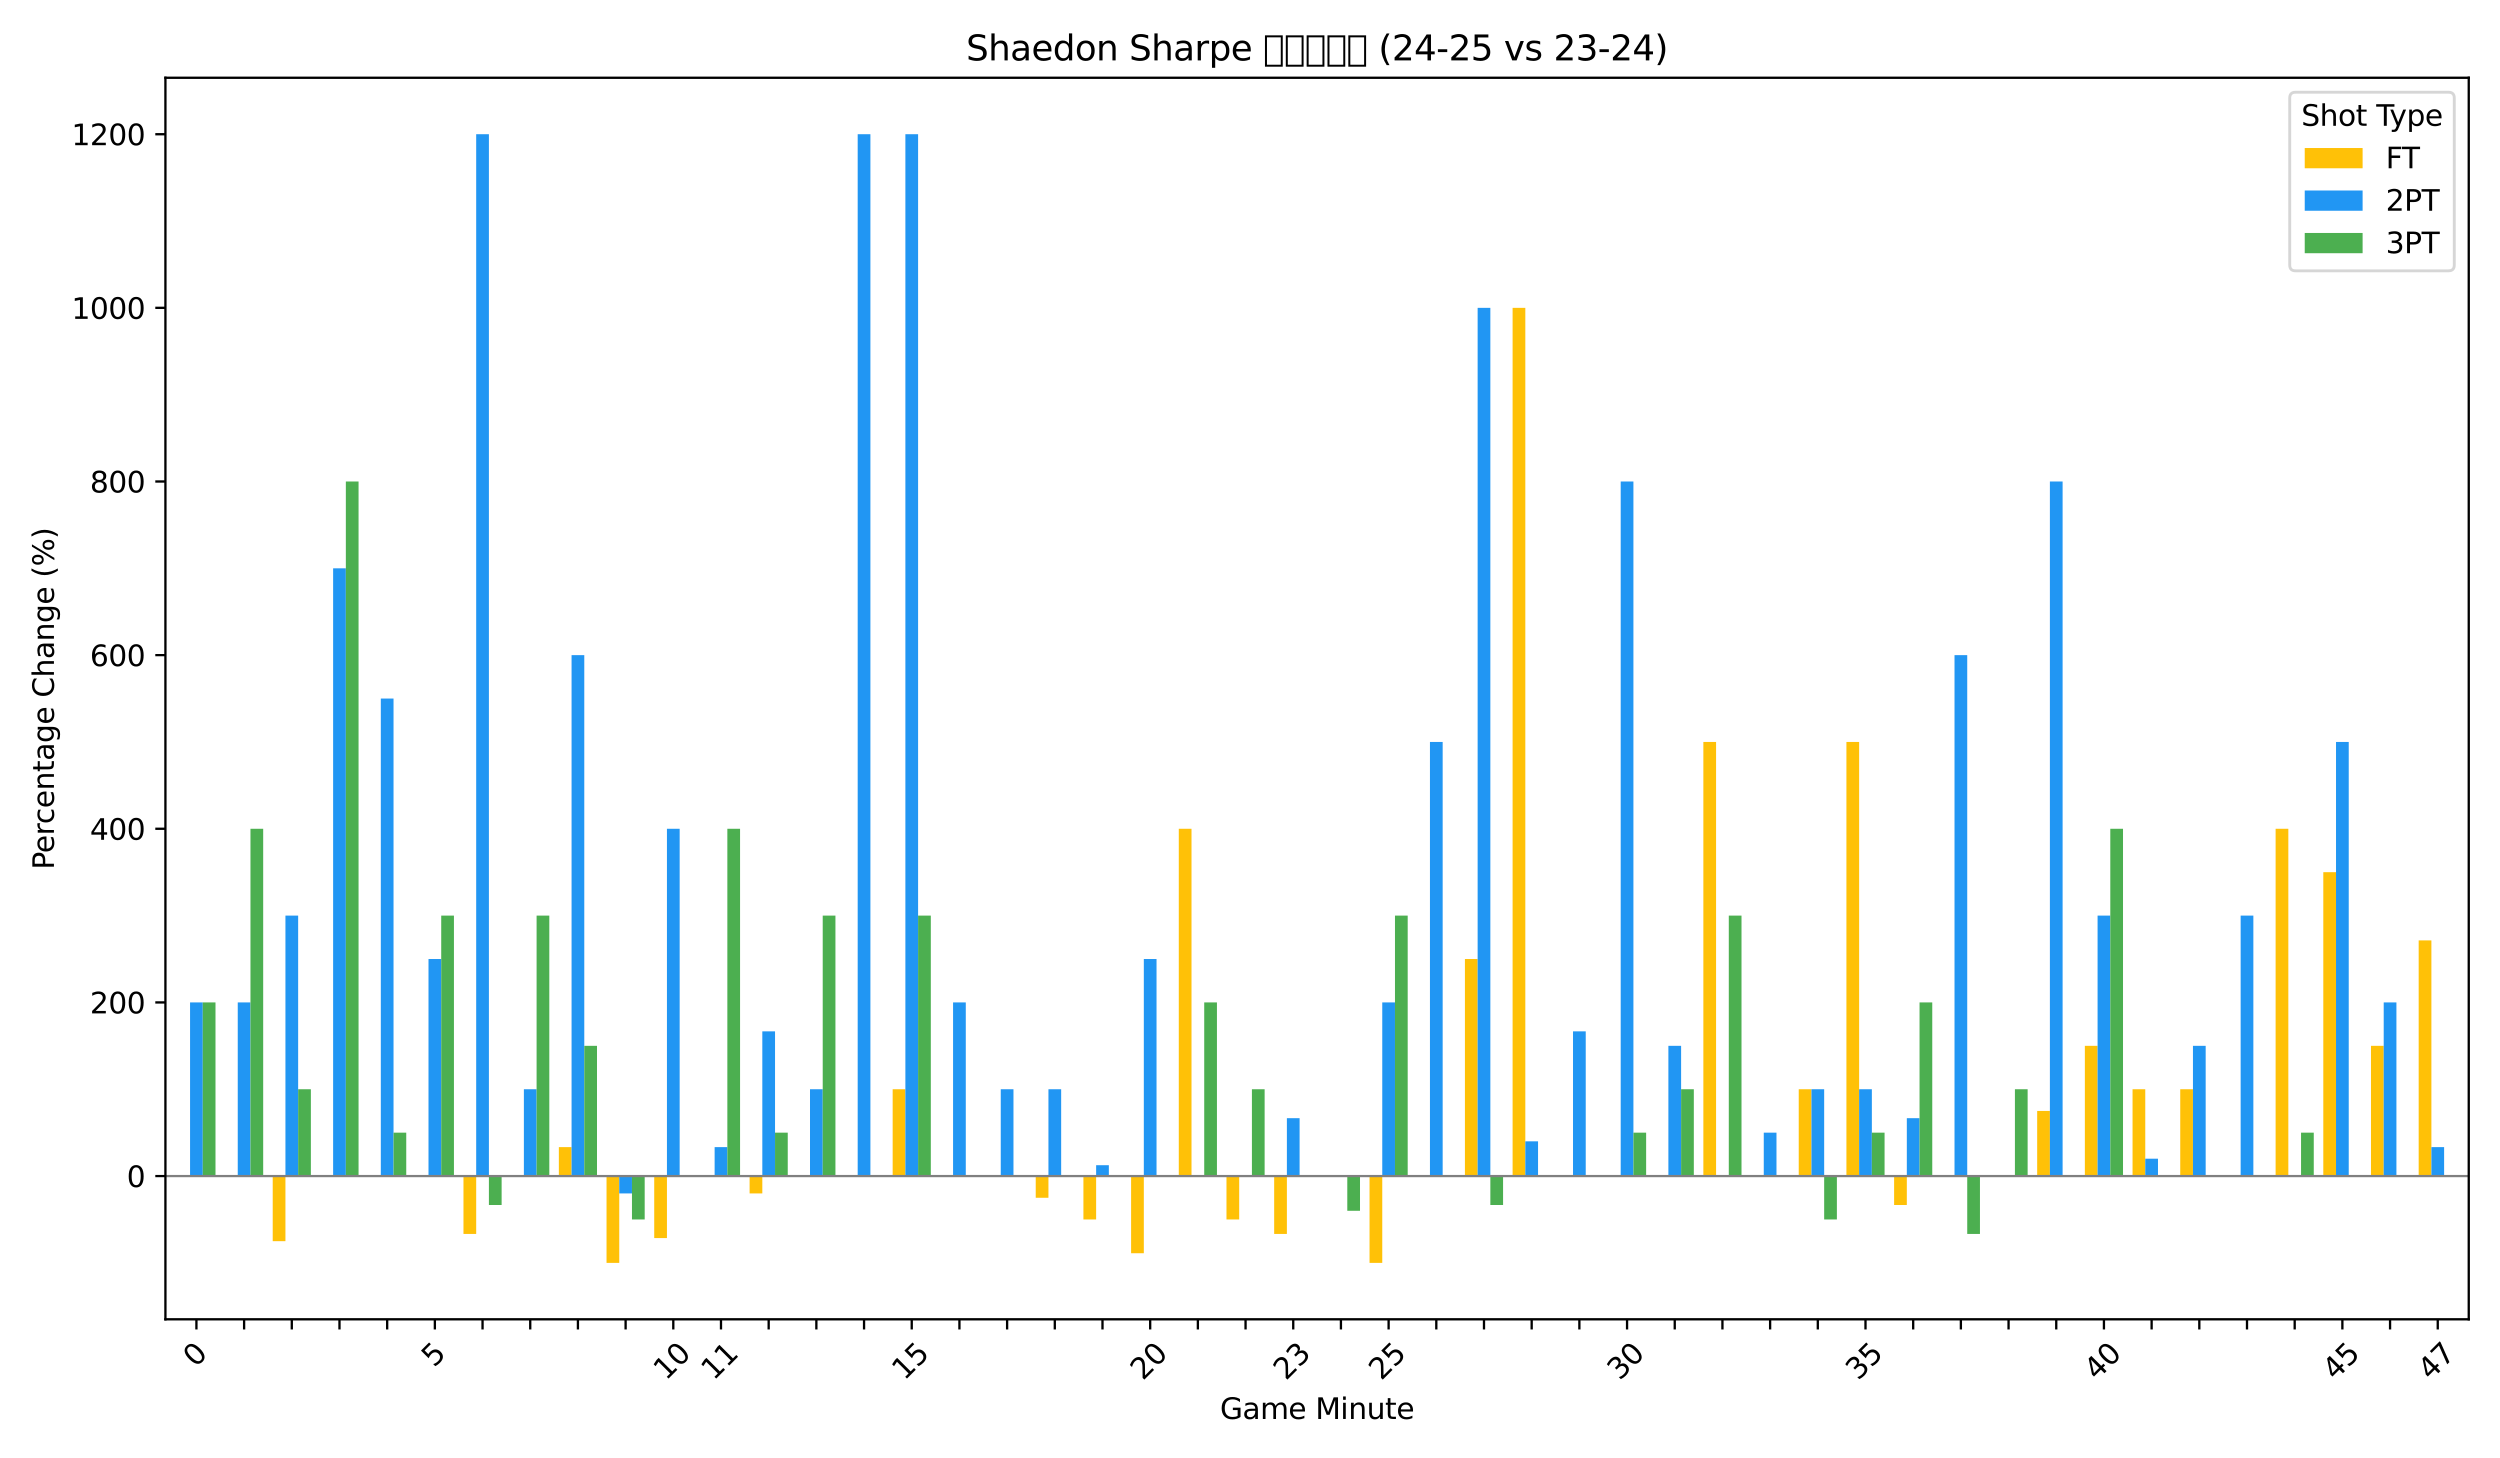 <?xml version="1.0" encoding="utf-8" standalone="no"?>
<!DOCTYPE svg PUBLIC "-//W3C//DTD SVG 1.1//EN"
  "http://www.w3.org/Graphics/SVG/1.1/DTD/svg11.dtd">
<svg xmlns:xlink="http://www.w3.org/1999/xlink" width="864pt" height="504pt" viewBox="0 0 864 504" xmlns="http://www.w3.org/2000/svg" version="1.1">
 <defs>
  <style type="text/css">*{stroke-linejoin: round; stroke-linecap: butt}</style>
 </defs>
 <g id="figure_1">
  <g id="patch_1">
   <path d="M 0 504 
L 864 504 
L 864 0 
L 0 0 
z
" style="fill: #ffffff"/>
  </g>
  <g id="axes_1">
   <g id="patch_2">
    <path d="M 57.17 455.956 
L 853.2 455.956 
L 853.2 26.88 
L 57.17 26.88 
z
" style="fill: #ffffff"/>
   </g>
   <g id="patch_3">
    <path d="M 61.29 406.447 
L 65.685 406.447 
L 65.685 406.447 
L 61.29 406.447 
z
" clip-path="url(#pd916ae3257)" style="fill: #ffc107"/>
   </g>
   <g id="patch_4">
    <path d="M 77.771 406.447 
L 82.166 406.447 
L 82.166 406.447 
L 77.771 406.447 
z
" clip-path="url(#pd916ae3257)" style="fill: #ffc107"/>
   </g>
   <g id="patch_5">
    <path d="M 94.252 406.447 
L 98.647 406.447 
L 98.647 428.951 
L 94.252 428.951 
z
" clip-path="url(#pd916ae3257)" style="fill: #ffc107"/>
   </g>
   <g id="patch_6">
    <path d="M 110.733 406.447 
L 115.128 406.447 
L 115.128 406.447 
L 110.733 406.447 
z
" clip-path="url(#pd916ae3257)" style="fill: #ffc107"/>
   </g>
   <g id="patch_7">
    <path d="M 127.214 406.447 
L 131.609 406.447 
L 131.609 406.447 
L 127.214 406.447 
z
" clip-path="url(#pd916ae3257)" style="fill: #ffc107"/>
   </g>
   <g id="patch_8">
    <path d="M 143.695 406.447 
L 148.09 406.447 
L 148.09 406.447 
L 143.695 406.447 
z
" clip-path="url(#pd916ae3257)" style="fill: #ffc107"/>
   </g>
   <g id="patch_9">
    <path d="M 160.176 406.447 
L 164.571 406.447 
L 164.571 426.45 
L 160.176 426.45 
z
" clip-path="url(#pd916ae3257)" style="fill: #ffc107"/>
   </g>
   <g id="patch_10">
    <path d="M 176.657 406.447 
L 181.052 406.447 
L 181.052 406.447 
L 176.657 406.447 
z
" clip-path="url(#pd916ae3257)" style="fill: #ffc107"/>
   </g>
   <g id="patch_11">
    <path d="M 193.138 406.447 
L 197.533 406.447 
L 197.533 396.445 
L 193.138 396.445 
z
" clip-path="url(#pd916ae3257)" style="fill: #ffc107"/>
   </g>
   <g id="patch_12">
    <path d="M 209.619 406.447 
L 214.014 406.447 
L 214.014 436.452 
L 209.619 436.452 
z
" clip-path="url(#pd916ae3257)" style="fill: #ffc107"/>
   </g>
   <g id="patch_13">
    <path d="M 226.1 406.447 
L 230.495 406.447 
L 230.495 427.879 
L 226.1 427.879 
z
" clip-path="url(#pd916ae3257)" style="fill: #ffc107"/>
   </g>
   <g id="patch_14">
    <path d="M 242.581 406.447 
L 246.976 406.447 
L 246.976 406.447 
L 242.581 406.447 
z
" clip-path="url(#pd916ae3257)" style="fill: #ffc107"/>
   </g>
   <g id="patch_15">
    <path d="M 259.062 406.447 
L 263.457 406.447 
L 263.457 412.448 
L 259.062 412.448 
z
" clip-path="url(#pd916ae3257)" style="fill: #ffc107"/>
   </g>
   <g id="patch_16">
    <path d="M 275.543 406.447 
L 279.938 406.447 
L 279.938 406.447 
L 275.543 406.447 
z
" clip-path="url(#pd916ae3257)" style="fill: #ffc107"/>
   </g>
   <g id="patch_17">
    <path d="M 292.024 406.447 
L 296.418 406.447 
L 296.418 406.447 
L 292.024 406.447 
z
" clip-path="url(#pd916ae3257)" style="fill: #ffc107"/>
   </g>
   <g id="patch_18">
    <path d="M 308.505 406.447 
L 312.899 406.447 
L 312.899 376.442 
L 308.505 376.442 
z
" clip-path="url(#pd916ae3257)" style="fill: #ffc107"/>
   </g>
   <g id="patch_19">
    <path d="M 324.985 406.447 
L 329.38 406.447 
L 329.38 406.447 
L 324.985 406.447 
z
" clip-path="url(#pd916ae3257)" style="fill: #ffc107"/>
   </g>
   <g id="patch_20">
    <path d="M 341.466 406.447 
L 345.861 406.447 
L 345.861 406.447 
L 341.466 406.447 
z
" clip-path="url(#pd916ae3257)" style="fill: #ffc107"/>
   </g>
   <g id="patch_21">
    <path d="M 357.947 406.447 
L 362.342 406.447 
L 362.342 413.948 
L 357.947 413.948 
z
" clip-path="url(#pd916ae3257)" style="fill: #ffc107"/>
   </g>
   <g id="patch_22">
    <path d="M 374.428 406.447 
L 378.823 406.447 
L 378.823 421.449 
L 374.428 421.449 
z
" clip-path="url(#pd916ae3257)" style="fill: #ffc107"/>
   </g>
   <g id="patch_23">
    <path d="M 390.909 406.447 
L 395.304 406.447 
L 395.304 433.118 
L 390.909 433.118 
z
" clip-path="url(#pd916ae3257)" style="fill: #ffc107"/>
   </g>
   <g id="patch_24">
    <path d="M 407.39 406.447 
L 411.785 406.447 
L 411.785 286.426 
L 407.39 286.426 
z
" clip-path="url(#pd916ae3257)" style="fill: #ffc107"/>
   </g>
   <g id="patch_25">
    <path d="M 423.871 406.447 
L 428.266 406.447 
L 428.266 421.449 
L 423.871 421.449 
z
" clip-path="url(#pd916ae3257)" style="fill: #ffc107"/>
   </g>
   <g id="patch_26">
    <path d="M 440.352 406.447 
L 444.747 406.447 
L 444.747 426.45 
L 440.352 426.45 
z
" clip-path="url(#pd916ae3257)" style="fill: #ffc107"/>
   </g>
   <g id="patch_27">
    <path d="M 456.833 406.447 
L 461.228 406.447 
L 461.228 406.447 
L 456.833 406.447 
z
" clip-path="url(#pd916ae3257)" style="fill: #ffc107"/>
   </g>
   <g id="patch_28">
    <path d="M 473.314 406.447 
L 477.709 406.447 
L 477.709 436.452 
L 473.314 436.452 
z
" clip-path="url(#pd916ae3257)" style="fill: #ffc107"/>
   </g>
   <g id="patch_29">
    <path d="M 489.795 406.447 
L 494.19 406.447 
L 494.19 406.447 
L 489.795 406.447 
z
" clip-path="url(#pd916ae3257)" style="fill: #ffc107"/>
   </g>
   <g id="patch_30">
    <path d="M 506.276 406.447 
L 510.671 406.447 
L 510.671 331.434 
L 506.276 331.434 
z
" clip-path="url(#pd916ae3257)" style="fill: #ffc107"/>
   </g>
   <g id="patch_31">
    <path d="M 522.757 406.447 
L 527.152 406.447 
L 527.152 106.394 
L 522.757 106.394 
z
" clip-path="url(#pd916ae3257)" style="fill: #ffc107"/>
   </g>
   <g id="patch_32">
    <path d="M 539.238 406.447 
L 543.633 406.447 
L 543.633 406.447 
L 539.238 406.447 
z
" clip-path="url(#pd916ae3257)" style="fill: #ffc107"/>
   </g>
   <g id="patch_33">
    <path d="M 555.719 406.447 
L 560.114 406.447 
L 560.114 406.447 
L 555.719 406.447 
z
" clip-path="url(#pd916ae3257)" style="fill: #ffc107"/>
   </g>
   <g id="patch_34">
    <path d="M 572.2 406.447 
L 576.595 406.447 
L 576.595 406.447 
L 572.2 406.447 
z
" clip-path="url(#pd916ae3257)" style="fill: #ffc107"/>
   </g>
   <g id="patch_35">
    <path d="M 588.681 406.447 
L 593.076 406.447 
L 593.076 256.42 
L 588.681 256.42 
z
" clip-path="url(#pd916ae3257)" style="fill: #ffc107"/>
   </g>
   <g id="patch_36">
    <path d="M 605.162 406.447 
L 609.557 406.447 
L 609.557 406.447 
L 605.162 406.447 
z
" clip-path="url(#pd916ae3257)" style="fill: #ffc107"/>
   </g>
   <g id="patch_37">
    <path d="M 621.643 406.447 
L 626.038 406.447 
L 626.038 376.442 
L 621.643 376.442 
z
" clip-path="url(#pd916ae3257)" style="fill: #ffc107"/>
   </g>
   <g id="patch_38">
    <path d="M 638.124 406.447 
L 642.518 406.447 
L 642.518 256.42 
L 638.124 256.42 
z
" clip-path="url(#pd916ae3257)" style="fill: #ffc107"/>
   </g>
   <g id="patch_39">
    <path d="M 654.605 406.447 
L 658.999 406.447 
L 658.999 416.449 
L 654.605 416.449 
z
" clip-path="url(#pd916ae3257)" style="fill: #ffc107"/>
   </g>
   <g id="patch_40">
    <path d="M 671.085 406.447 
L 675.48 406.447 
L 675.48 406.447 
L 671.085 406.447 
z
" clip-path="url(#pd916ae3257)" style="fill: #ffc107"/>
   </g>
   <g id="patch_41">
    <path d="M 687.566 406.447 
L 691.961 406.447 
L 691.961 406.447 
L 687.566 406.447 
z
" clip-path="url(#pd916ae3257)" style="fill: #ffc107"/>
   </g>
   <g id="patch_42">
    <path d="M 704.047 406.447 
L 708.442 406.447 
L 708.442 383.943 
L 704.047 383.943 
z
" clip-path="url(#pd916ae3257)" style="fill: #ffc107"/>
   </g>
   <g id="patch_43">
    <path d="M 720.528 406.447 
L 724.923 406.447 
L 724.923 361.439 
L 720.528 361.439 
z
" clip-path="url(#pd916ae3257)" style="fill: #ffc107"/>
   </g>
   <g id="patch_44">
    <path d="M 737.009 406.447 
L 741.404 406.447 
L 741.404 376.442 
L 737.009 376.442 
z
" clip-path="url(#pd916ae3257)" style="fill: #ffc107"/>
   </g>
   <g id="patch_45">
    <path d="M 753.49 406.447 
L 757.885 406.447 
L 757.885 376.442 
L 753.49 376.442 
z
" clip-path="url(#pd916ae3257)" style="fill: #ffc107"/>
   </g>
   <g id="patch_46">
    <path d="M 769.971 406.447 
L 774.366 406.447 
L 774.366 406.447 
L 769.971 406.447 
z
" clip-path="url(#pd916ae3257)" style="fill: #ffc107"/>
   </g>
   <g id="patch_47">
    <path d="M 786.452 406.447 
L 790.847 406.447 
L 790.847 286.426 
L 786.452 286.426 
z
" clip-path="url(#pd916ae3257)" style="fill: #ffc107"/>
   </g>
   <g id="patch_48">
    <path d="M 802.933 406.447 
L 807.328 406.447 
L 807.328 301.428 
L 802.933 301.428 
z
" clip-path="url(#pd916ae3257)" style="fill: #ffc107"/>
   </g>
   <g id="patch_49">
    <path d="M 819.414 406.447 
L 823.809 406.447 
L 823.809 361.439 
L 819.414 361.439 
z
" clip-path="url(#pd916ae3257)" style="fill: #ffc107"/>
   </g>
   <g id="patch_50">
    <path d="M 835.895 406.447 
L 840.29 406.447 
L 840.29 325.004 
L 835.895 325.004 
z
" clip-path="url(#pd916ae3257)" style="fill: #ffc107"/>
   </g>
   <g id="patch_51">
    <path d="M 65.685 406.447 
L 70.08 406.447 
L 70.08 346.436 
L 65.685 346.436 
z
" clip-path="url(#pd916ae3257)" style="fill: #2196f3"/>
   </g>
   <g id="patch_52">
    <path d="M 82.166 406.447 
L 86.561 406.447 
L 86.561 346.436 
L 82.166 346.436 
z
" clip-path="url(#pd916ae3257)" style="fill: #2196f3"/>
   </g>
   <g id="patch_53">
    <path d="M 98.647 406.447 
L 103.042 406.447 
L 103.042 316.431 
L 98.647 316.431 
z
" clip-path="url(#pd916ae3257)" style="fill: #2196f3"/>
   </g>
   <g id="patch_54">
    <path d="M 115.128 406.447 
L 119.523 406.447 
L 119.523 196.41 
L 115.128 196.41 
z
" clip-path="url(#pd916ae3257)" style="fill: #2196f3"/>
   </g>
   <g id="patch_55">
    <path d="M 131.609 406.447 
L 136.004 406.447 
L 136.004 241.418 
L 131.609 241.418 
z
" clip-path="url(#pd916ae3257)" style="fill: #2196f3"/>
   </g>
   <g id="patch_56">
    <path d="M 148.09 406.447 
L 152.485 406.447 
L 152.485 331.434 
L 148.09 331.434 
z
" clip-path="url(#pd916ae3257)" style="fill: #2196f3"/>
   </g>
   <g id="patch_57">
    <path d="M 164.571 406.447 
L 168.966 406.447 
L 168.966 46.383 
L 164.571 46.383 
z
" clip-path="url(#pd916ae3257)" style="fill: #2196f3"/>
   </g>
   <g id="patch_58">
    <path d="M 181.052 406.447 
L 185.447 406.447 
L 185.447 376.442 
L 181.052 376.442 
z
" clip-path="url(#pd916ae3257)" style="fill: #2196f3"/>
   </g>
   <g id="patch_59">
    <path d="M 197.533 406.447 
L 201.928 406.447 
L 201.928 226.415 
L 197.533 226.415 
z
" clip-path="url(#pd916ae3257)" style="fill: #2196f3"/>
   </g>
   <g id="patch_60">
    <path d="M 214.014 406.447 
L 218.409 406.447 
L 218.409 412.448 
L 214.014 412.448 
z
" clip-path="url(#pd916ae3257)" style="fill: #2196f3"/>
   </g>
   <g id="patch_61">
    <path d="M 230.495 406.447 
L 234.89 406.447 
L 234.89 286.426 
L 230.495 286.426 
z
" clip-path="url(#pd916ae3257)" style="fill: #2196f3"/>
   </g>
   <g id="patch_62">
    <path d="M 246.976 406.447 
L 251.371 406.447 
L 251.371 396.445 
L 246.976 396.445 
z
" clip-path="url(#pd916ae3257)" style="fill: #2196f3"/>
   </g>
   <g id="patch_63">
    <path d="M 263.457 406.447 
L 267.852 406.447 
L 267.852 356.438 
L 263.457 356.438 
z
" clip-path="url(#pd916ae3257)" style="fill: #2196f3"/>
   </g>
   <g id="patch_64">
    <path d="M 279.938 406.447 
L 284.332 406.447 
L 284.332 376.442 
L 279.938 376.442 
z
" clip-path="url(#pd916ae3257)" style="fill: #2196f3"/>
   </g>
   <g id="patch_65">
    <path d="M 296.418 406.447 
L 300.813 406.447 
L 300.813 46.383 
L 296.418 46.383 
z
" clip-path="url(#pd916ae3257)" style="fill: #2196f3"/>
   </g>
   <g id="patch_66">
    <path d="M 312.899 406.447 
L 317.294 406.447 
L 317.294 46.383 
L 312.899 46.383 
z
" clip-path="url(#pd916ae3257)" style="fill: #2196f3"/>
   </g>
   <g id="patch_67">
    <path d="M 329.38 406.447 
L 333.775 406.447 
L 333.775 346.436 
L 329.38 346.436 
z
" clip-path="url(#pd916ae3257)" style="fill: #2196f3"/>
   </g>
   <g id="patch_68">
    <path d="M 345.861 406.447 
L 350.256 406.447 
L 350.256 376.442 
L 345.861 376.442 
z
" clip-path="url(#pd916ae3257)" style="fill: #2196f3"/>
   </g>
   <g id="patch_69">
    <path d="M 362.342 406.447 
L 366.737 406.447 
L 366.737 376.442 
L 362.342 376.442 
z
" clip-path="url(#pd916ae3257)" style="fill: #2196f3"/>
   </g>
   <g id="patch_70">
    <path d="M 378.823 406.447 
L 383.218 406.447 
L 383.218 402.696 
L 378.823 402.696 
z
" clip-path="url(#pd916ae3257)" style="fill: #2196f3"/>
   </g>
   <g id="patch_71">
    <path d="M 395.304 406.447 
L 399.699 406.447 
L 399.699 331.434 
L 395.304 331.434 
z
" clip-path="url(#pd916ae3257)" style="fill: #2196f3"/>
   </g>
   <g id="patch_72">
    <path d="M 411.785 406.447 
L 416.18 406.447 
L 416.18 406.447 
L 411.785 406.447 
z
" clip-path="url(#pd916ae3257)" style="fill: #2196f3"/>
   </g>
   <g id="patch_73">
    <path d="M 428.266 406.447 
L 432.661 406.447 
L 432.661 406.447 
L 428.266 406.447 
z
" clip-path="url(#pd916ae3257)" style="fill: #2196f3"/>
   </g>
   <g id="patch_74">
    <path d="M 444.747 406.447 
L 449.142 406.447 
L 449.142 386.443 
L 444.747 386.443 
z
" clip-path="url(#pd916ae3257)" style="fill: #2196f3"/>
   </g>
   <g id="patch_75">
    <path d="M 461.228 406.447 
L 465.623 406.447 
L 465.623 406.447 
L 461.228 406.447 
z
" clip-path="url(#pd916ae3257)" style="fill: #2196f3"/>
   </g>
   <g id="patch_76">
    <path d="M 477.709 406.447 
L 482.104 406.447 
L 482.104 346.436 
L 477.709 346.436 
z
" clip-path="url(#pd916ae3257)" style="fill: #2196f3"/>
   </g>
   <g id="patch_77">
    <path d="M 494.19 406.447 
L 498.585 406.447 
L 498.585 256.42 
L 494.19 256.42 
z
" clip-path="url(#pd916ae3257)" style="fill: #2196f3"/>
   </g>
   <g id="patch_78">
    <path d="M 510.671 406.447 
L 515.066 406.447 
L 515.066 106.394 
L 510.671 106.394 
z
" clip-path="url(#pd916ae3257)" style="fill: #2196f3"/>
   </g>
   <g id="patch_79">
    <path d="M 527.152 406.447 
L 531.547 406.447 
L 531.547 394.445 
L 527.152 394.445 
z
" clip-path="url(#pd916ae3257)" style="fill: #2196f3"/>
   </g>
   <g id="patch_80">
    <path d="M 543.633 406.447 
L 548.028 406.447 
L 548.028 356.438 
L 543.633 356.438 
z
" clip-path="url(#pd916ae3257)" style="fill: #2196f3"/>
   </g>
   <g id="patch_81">
    <path d="M 560.114 406.447 
L 564.509 406.447 
L 564.509 166.405 
L 560.114 166.405 
z
" clip-path="url(#pd916ae3257)" style="fill: #2196f3"/>
   </g>
   <g id="patch_82">
    <path d="M 576.595 406.447 
L 580.99 406.447 
L 580.99 361.439 
L 576.595 361.439 
z
" clip-path="url(#pd916ae3257)" style="fill: #2196f3"/>
   </g>
   <g id="patch_83">
    <path d="M 593.076 406.447 
L 597.471 406.447 
L 597.471 406.447 
L 593.076 406.447 
z
" clip-path="url(#pd916ae3257)" style="fill: #2196f3"/>
   </g>
   <g id="patch_84">
    <path d="M 609.557 406.447 
L 613.952 406.447 
L 613.952 391.444 
L 609.557 391.444 
z
" clip-path="url(#pd916ae3257)" style="fill: #2196f3"/>
   </g>
   <g id="patch_85">
    <path d="M 626.038 406.447 
L 630.432 406.447 
L 630.432 376.442 
L 626.038 376.442 
z
" clip-path="url(#pd916ae3257)" style="fill: #2196f3"/>
   </g>
   <g id="patch_86">
    <path d="M 642.518 406.447 
L 646.913 406.447 
L 646.913 376.442 
L 642.518 376.442 
z
" clip-path="url(#pd916ae3257)" style="fill: #2196f3"/>
   </g>
   <g id="patch_87">
    <path d="M 658.999 406.447 
L 663.394 406.447 
L 663.394 386.443 
L 658.999 386.443 
z
" clip-path="url(#pd916ae3257)" style="fill: #2196f3"/>
   </g>
   <g id="patch_88">
    <path d="M 675.48 406.447 
L 679.875 406.447 
L 679.875 226.415 
L 675.48 226.415 
z
" clip-path="url(#pd916ae3257)" style="fill: #2196f3"/>
   </g>
   <g id="patch_89">
    <path d="M 691.961 406.447 
L 696.356 406.447 
L 696.356 406.447 
L 691.961 406.447 
z
" clip-path="url(#pd916ae3257)" style="fill: #2196f3"/>
   </g>
   <g id="patch_90">
    <path d="M 708.442 406.447 
L 712.837 406.447 
L 712.837 166.405 
L 708.442 166.405 
z
" clip-path="url(#pd916ae3257)" style="fill: #2196f3"/>
   </g>
   <g id="patch_91">
    <path d="M 724.923 406.447 
L 729.318 406.447 
L 729.318 316.431 
L 724.923 316.431 
z
" clip-path="url(#pd916ae3257)" style="fill: #2196f3"/>
   </g>
   <g id="patch_92">
    <path d="M 741.404 406.447 
L 745.799 406.447 
L 745.799 400.446 
L 741.404 400.446 
z
" clip-path="url(#pd916ae3257)" style="fill: #2196f3"/>
   </g>
   <g id="patch_93">
    <path d="M 757.885 406.447 
L 762.28 406.447 
L 762.28 361.439 
L 757.885 361.439 
z
" clip-path="url(#pd916ae3257)" style="fill: #2196f3"/>
   </g>
   <g id="patch_94">
    <path d="M 774.366 406.447 
L 778.761 406.447 
L 778.761 316.431 
L 774.366 316.431 
z
" clip-path="url(#pd916ae3257)" style="fill: #2196f3"/>
   </g>
   <g id="patch_95">
    <path d="M 790.847 406.447 
L 795.242 406.447 
L 795.242 406.447 
L 790.847 406.447 
z
" clip-path="url(#pd916ae3257)" style="fill: #2196f3"/>
   </g>
   <g id="patch_96">
    <path d="M 807.328 406.447 
L 811.723 406.447 
L 811.723 256.42 
L 807.328 256.42 
z
" clip-path="url(#pd916ae3257)" style="fill: #2196f3"/>
   </g>
   <g id="patch_97">
    <path d="M 823.809 406.447 
L 828.204 406.447 
L 828.204 346.436 
L 823.809 346.436 
z
" clip-path="url(#pd916ae3257)" style="fill: #2196f3"/>
   </g>
   <g id="patch_98">
    <path d="M 840.29 406.447 
L 844.685 406.447 
L 844.685 396.445 
L 840.29 396.445 
z
" clip-path="url(#pd916ae3257)" style="fill: #2196f3"/>
   </g>
   <g id="patch_99">
    <path d="M 70.08 406.447 
L 74.475 406.447 
L 74.475 346.436 
L 70.08 346.436 
z
" clip-path="url(#pd916ae3257)" style="fill: #4caf50"/>
   </g>
   <g id="patch_100">
    <path d="M 86.561 406.447 
L 90.956 406.447 
L 90.956 286.426 
L 86.561 286.426 
z
" clip-path="url(#pd916ae3257)" style="fill: #4caf50"/>
   </g>
   <g id="patch_101">
    <path d="M 103.042 406.447 
L 107.437 406.447 
L 107.437 376.442 
L 103.042 376.442 
z
" clip-path="url(#pd916ae3257)" style="fill: #4caf50"/>
   </g>
   <g id="patch_102">
    <path d="M 119.523 406.447 
L 123.918 406.447 
L 123.918 166.405 
L 119.523 166.405 
z
" clip-path="url(#pd916ae3257)" style="fill: #4caf50"/>
   </g>
   <g id="patch_103">
    <path d="M 136.004 406.447 
L 140.399 406.447 
L 140.399 391.444 
L 136.004 391.444 
z
" clip-path="url(#pd916ae3257)" style="fill: #4caf50"/>
   </g>
   <g id="patch_104">
    <path d="M 152.485 406.447 
L 156.88 406.447 
L 156.88 316.431 
L 152.485 316.431 
z
" clip-path="url(#pd916ae3257)" style="fill: #4caf50"/>
   </g>
   <g id="patch_105">
    <path d="M 168.966 406.447 
L 173.361 406.447 
L 173.361 416.449 
L 168.966 416.449 
z
" clip-path="url(#pd916ae3257)" style="fill: #4caf50"/>
   </g>
   <g id="patch_106">
    <path d="M 185.447 406.447 
L 189.842 406.447 
L 189.842 316.431 
L 185.447 316.431 
z
" clip-path="url(#pd916ae3257)" style="fill: #4caf50"/>
   </g>
   <g id="patch_107">
    <path d="M 201.928 406.447 
L 206.323 406.447 
L 206.323 361.439 
L 201.928 361.439 
z
" clip-path="url(#pd916ae3257)" style="fill: #4caf50"/>
   </g>
   <g id="patch_108">
    <path d="M 218.409 406.447 
L 222.804 406.447 
L 222.804 421.449 
L 218.409 421.449 
z
" clip-path="url(#pd916ae3257)" style="fill: #4caf50"/>
   </g>
   <g id="patch_109">
    <path d="M 234.89 406.447 
L 239.285 406.447 
L 239.285 406.447 
L 234.89 406.447 
z
" clip-path="url(#pd916ae3257)" style="fill: #4caf50"/>
   </g>
   <g id="patch_110">
    <path d="M 251.371 406.447 
L 255.765 406.447 
L 255.765 286.426 
L 251.371 286.426 
z
" clip-path="url(#pd916ae3257)" style="fill: #4caf50"/>
   </g>
   <g id="patch_111">
    <path d="M 267.852 406.447 
L 272.246 406.447 
L 272.246 391.444 
L 267.852 391.444 
z
" clip-path="url(#pd916ae3257)" style="fill: #4caf50"/>
   </g>
   <g id="patch_112">
    <path d="M 284.332 406.447 
L 288.727 406.447 
L 288.727 316.431 
L 284.332 316.431 
z
" clip-path="url(#pd916ae3257)" style="fill: #4caf50"/>
   </g>
   <g id="patch_113">
    <path d="M 300.813 406.447 
L 305.208 406.447 
L 305.208 406.447 
L 300.813 406.447 
z
" clip-path="url(#pd916ae3257)" style="fill: #4caf50"/>
   </g>
   <g id="patch_114">
    <path d="M 317.294 406.447 
L 321.689 406.447 
L 321.689 316.431 
L 317.294 316.431 
z
" clip-path="url(#pd916ae3257)" style="fill: #4caf50"/>
   </g>
   <g id="patch_115">
    <path d="M 333.775 406.447 
L 338.17 406.447 
L 338.17 406.447 
L 333.775 406.447 
z
" clip-path="url(#pd916ae3257)" style="fill: #4caf50"/>
   </g>
   <g id="patch_116">
    <path d="M 350.256 406.447 
L 354.651 406.447 
L 354.651 406.447 
L 350.256 406.447 
z
" clip-path="url(#pd916ae3257)" style="fill: #4caf50"/>
   </g>
   <g id="patch_117">
    <path d="M 366.737 406.447 
L 371.132 406.447 
L 371.132 406.447 
L 366.737 406.447 
z
" clip-path="url(#pd916ae3257)" style="fill: #4caf50"/>
   </g>
   <g id="patch_118">
    <path d="M 383.218 406.447 
L 387.613 406.447 
L 387.613 406.447 
L 383.218 406.447 
z
" clip-path="url(#pd916ae3257)" style="fill: #4caf50"/>
   </g>
   <g id="patch_119">
    <path d="M 399.699 406.447 
L 404.094 406.447 
L 404.094 406.447 
L 399.699 406.447 
z
" clip-path="url(#pd916ae3257)" style="fill: #4caf50"/>
   </g>
   <g id="patch_120">
    <path d="M 416.18 406.447 
L 420.575 406.447 
L 420.575 346.436 
L 416.18 346.436 
z
" clip-path="url(#pd916ae3257)" style="fill: #4caf50"/>
   </g>
   <g id="patch_121">
    <path d="M 432.661 406.447 
L 437.056 406.447 
L 437.056 376.442 
L 432.661 376.442 
z
" clip-path="url(#pd916ae3257)" style="fill: #4caf50"/>
   </g>
   <g id="patch_122">
    <path d="M 449.142 406.447 
L 453.537 406.447 
L 453.537 406.447 
L 449.142 406.447 
z
" clip-path="url(#pd916ae3257)" style="fill: #4caf50"/>
   </g>
   <g id="patch_123">
    <path d="M 465.623 406.447 
L 470.018 406.447 
L 470.018 418.449 
L 465.623 418.449 
z
" clip-path="url(#pd916ae3257)" style="fill: #4caf50"/>
   </g>
   <g id="patch_124">
    <path d="M 482.104 406.447 
L 486.499 406.447 
L 486.499 316.431 
L 482.104 316.431 
z
" clip-path="url(#pd916ae3257)" style="fill: #4caf50"/>
   </g>
   <g id="patch_125">
    <path d="M 498.585 406.447 
L 502.98 406.447 
L 502.98 406.447 
L 498.585 406.447 
z
" clip-path="url(#pd916ae3257)" style="fill: #4caf50"/>
   </g>
   <g id="patch_126">
    <path d="M 515.066 406.447 
L 519.461 406.447 
L 519.461 416.449 
L 515.066 416.449 
z
" clip-path="url(#pd916ae3257)" style="fill: #4caf50"/>
   </g>
   <g id="patch_127">
    <path d="M 531.547 406.447 
L 535.942 406.447 
L 535.942 406.447 
L 531.547 406.447 
z
" clip-path="url(#pd916ae3257)" style="fill: #4caf50"/>
   </g>
   <g id="patch_128">
    <path d="M 548.028 406.447 
L 552.423 406.447 
L 552.423 406.447 
L 548.028 406.447 
z
" clip-path="url(#pd916ae3257)" style="fill: #4caf50"/>
   </g>
   <g id="patch_129">
    <path d="M 564.509 406.447 
L 568.904 406.447 
L 568.904 391.444 
L 564.509 391.444 
z
" clip-path="url(#pd916ae3257)" style="fill: #4caf50"/>
   </g>
   <g id="patch_130">
    <path d="M 580.99 406.447 
L 585.385 406.447 
L 585.385 376.442 
L 580.99 376.442 
z
" clip-path="url(#pd916ae3257)" style="fill: #4caf50"/>
   </g>
   <g id="patch_131">
    <path d="M 597.471 406.447 
L 601.865 406.447 
L 601.865 316.431 
L 597.471 316.431 
z
" clip-path="url(#pd916ae3257)" style="fill: #4caf50"/>
   </g>
   <g id="patch_132">
    <path d="M 613.952 406.447 
L 618.346 406.447 
L 618.346 406.447 
L 613.952 406.447 
z
" clip-path="url(#pd916ae3257)" style="fill: #4caf50"/>
   </g>
   <g id="patch_133">
    <path d="M 630.432 406.447 
L 634.827 406.447 
L 634.827 421.449 
L 630.432 421.449 
z
" clip-path="url(#pd916ae3257)" style="fill: #4caf50"/>
   </g>
   <g id="patch_134">
    <path d="M 646.913 406.447 
L 651.308 406.447 
L 651.308 391.444 
L 646.913 391.444 
z
" clip-path="url(#pd916ae3257)" style="fill: #4caf50"/>
   </g>
   <g id="patch_135">
    <path d="M 663.394 406.447 
L 667.789 406.447 
L 667.789 346.436 
L 663.394 346.436 
z
" clip-path="url(#pd916ae3257)" style="fill: #4caf50"/>
   </g>
   <g id="patch_136">
    <path d="M 679.875 406.447 
L 684.27 406.447 
L 684.27 426.45 
L 679.875 426.45 
z
" clip-path="url(#pd916ae3257)" style="fill: #4caf50"/>
   </g>
   <g id="patch_137">
    <path d="M 696.356 406.447 
L 700.751 406.447 
L 700.751 376.442 
L 696.356 376.442 
z
" clip-path="url(#pd916ae3257)" style="fill: #4caf50"/>
   </g>
   <g id="patch_138">
    <path d="M 712.837 406.447 
L 717.232 406.447 
L 717.232 406.447 
L 712.837 406.447 
z
" clip-path="url(#pd916ae3257)" style="fill: #4caf50"/>
   </g>
   <g id="patch_139">
    <path d="M 729.318 406.447 
L 733.713 406.447 
L 733.713 286.426 
L 729.318 286.426 
z
" clip-path="url(#pd916ae3257)" style="fill: #4caf50"/>
   </g>
   <g id="patch_140">
    <path d="M 745.799 406.447 
L 750.194 406.447 
L 750.194 406.447 
L 745.799 406.447 
z
" clip-path="url(#pd916ae3257)" style="fill: #4caf50"/>
   </g>
   <g id="patch_141">
    <path d="M 762.28 406.447 
L 766.675 406.447 
L 766.675 406.447 
L 762.28 406.447 
z
" clip-path="url(#pd916ae3257)" style="fill: #4caf50"/>
   </g>
   <g id="patch_142">
    <path d="M 778.761 406.447 
L 783.156 406.447 
L 783.156 406.447 
L 778.761 406.447 
z
" clip-path="url(#pd916ae3257)" style="fill: #4caf50"/>
   </g>
   <g id="patch_143">
    <path d="M 795.242 406.447 
L 799.637 406.447 
L 799.637 391.444 
L 795.242 391.444 
z
" clip-path="url(#pd916ae3257)" style="fill: #4caf50"/>
   </g>
   <g id="patch_144">
    <path d="M 811.723 406.447 
L 816.118 406.447 
L 816.118 406.447 
L 811.723 406.447 
z
" clip-path="url(#pd916ae3257)" style="fill: #4caf50"/>
   </g>
   <g id="patch_145">
    <path d="M 828.204 406.447 
L 832.599 406.447 
L 832.599 406.447 
L 828.204 406.447 
z
" clip-path="url(#pd916ae3257)" style="fill: #4caf50"/>
   </g>
   <g id="patch_146">
    <path d="M 844.685 406.447 
L 849.08 406.447 
L 849.08 406.447 
L 844.685 406.447 
z
" clip-path="url(#pd916ae3257)" style="fill: #4caf50"/>
   </g>
   <g id="matplotlib.axis_1">
    <g id="xtick_1">
     <g id="line2d_1">
      <defs>
       <path id="m6a7f331429" d="M 0 0 
L 0 3.5 
" style="stroke: #000000; stroke-width: 0.8"/>
      </defs>
      <g>
       <use xlink:href="#m6a7f331429" x="67.883" y="455.956" style="stroke: #000000; stroke-width: 0.8"/>
      </g>
     </g>
     <g id="text_1">
      <!-- 0 -->
      <g transform="translate(67.584 472.827) rotate(-45) scale(0.1 -0.1)">
       <defs>
        <path id="DejaVuSans-30" d="M 2034 4250 
Q 1547 4250 1301 3770 
Q 1056 3291 1056 2328 
Q 1056 1369 1301 889 
Q 1547 409 2034 409 
Q 2525 409 2770 889 
Q 3016 1369 3016 2328 
Q 3016 3291 2770 3770 
Q 2525 4250 2034 4250 
z
M 2034 4750 
Q 2819 4750 3233 4129 
Q 3647 3509 3647 2328 
Q 3647 1150 3233 529 
Q 2819 -91 2034 -91 
Q 1250 -91 836 529 
Q 422 1150 422 2328 
Q 422 3509 836 4129 
Q 1250 4750 2034 4750 
z
" transform="scale(0.016)"/>
       </defs>
       <use xlink:href="#DejaVuSans-30"/>
      </g>
     </g>
    </g>
    <g id="xtick_2">
     <g id="line2d_2">
      <g>
       <use xlink:href="#m6a7f331429" x="84.364" y="455.956" style="stroke: #000000; stroke-width: 0.8"/>
      </g>
     </g>
    </g>
    <g id="xtick_3">
     <g id="line2d_3">
      <g>
       <use xlink:href="#m6a7f331429" x="100.845" y="455.956" style="stroke: #000000; stroke-width: 0.8"/>
      </g>
     </g>
    </g>
    <g id="xtick_4">
     <g id="line2d_4">
      <g>
       <use xlink:href="#m6a7f331429" x="117.325" y="455.956" style="stroke: #000000; stroke-width: 0.8"/>
      </g>
     </g>
    </g>
    <g id="xtick_5">
     <g id="line2d_5">
      <g>
       <use xlink:href="#m6a7f331429" x="133.806" y="455.956" style="stroke: #000000; stroke-width: 0.8"/>
      </g>
     </g>
    </g>
    <g id="xtick_6">
     <g id="line2d_6">
      <g>
       <use xlink:href="#m6a7f331429" x="150.287" y="455.956" style="stroke: #000000; stroke-width: 0.8"/>
      </g>
     </g>
     <g id="text_2">
      <!-- 5 -->
      <g transform="translate(149.989 472.827) rotate(-45) scale(0.1 -0.1)">
       <defs>
        <path id="DejaVuSans-35" d="M 691 4666 
L 3169 4666 
L 3169 4134 
L 1269 4134 
L 1269 2991 
Q 1406 3038 1543 3061 
Q 1681 3084 1819 3084 
Q 2600 3084 3056 2656 
Q 3513 2228 3513 1497 
Q 3513 744 3044 326 
Q 2575 -91 1722 -91 
Q 1428 -91 1123 -41 
Q 819 9 494 109 
L 494 744 
Q 775 591 1075 516 
Q 1375 441 1709 441 
Q 2250 441 2565 725 
Q 2881 1009 2881 1497 
Q 2881 1984 2565 2268 
Q 2250 2553 1709 2553 
Q 1456 2553 1204 2497 
Q 953 2441 691 2322 
L 691 4666 
z
" transform="scale(0.016)"/>
       </defs>
       <use xlink:href="#DejaVuSans-35"/>
      </g>
     </g>
    </g>
    <g id="xtick_7">
     <g id="line2d_7">
      <g>
       <use xlink:href="#m6a7f331429" x="166.768" y="455.956" style="stroke: #000000; stroke-width: 0.8"/>
      </g>
     </g>
    </g>
    <g id="xtick_8">
     <g id="line2d_8">
      <g>
       <use xlink:href="#m6a7f331429" x="183.249" y="455.956" style="stroke: #000000; stroke-width: 0.8"/>
      </g>
     </g>
    </g>
    <g id="xtick_9">
     <g id="line2d_9">
      <g>
       <use xlink:href="#m6a7f331429" x="199.73" y="455.956" style="stroke: #000000; stroke-width: 0.8"/>
      </g>
     </g>
    </g>
    <g id="xtick_10">
     <g id="line2d_10">
      <g>
       <use xlink:href="#m6a7f331429" x="216.211" y="455.956" style="stroke: #000000; stroke-width: 0.8"/>
      </g>
     </g>
    </g>
    <g id="xtick_11">
     <g id="line2d_11">
      <g>
       <use xlink:href="#m6a7f331429" x="232.692" y="455.956" style="stroke: #000000; stroke-width: 0.8"/>
      </g>
     </g>
     <g id="text_3">
      <!-- 10 -->
      <g transform="translate(230.144 477.326) rotate(-45) scale(0.1 -0.1)">
       <defs>
        <path id="DejaVuSans-31" d="M 794 531 
L 1825 531 
L 1825 4091 
L 703 3866 
L 703 4441 
L 1819 4666 
L 2450 4666 
L 2450 531 
L 3481 531 
L 3481 0 
L 794 0 
L 794 531 
z
" transform="scale(0.016)"/>
       </defs>
       <use xlink:href="#DejaVuSans-31"/>
       <use xlink:href="#DejaVuSans-30" transform="translate(63.623 0)"/>
      </g>
     </g>
    </g>
    <g id="xtick_12">
     <g id="line2d_12">
      <g>
       <use xlink:href="#m6a7f331429" x="249.173" y="455.956" style="stroke: #000000; stroke-width: 0.8"/>
      </g>
     </g>
     <g id="text_4">
      <!-- 11 -->
      <g transform="translate(246.625 477.326) rotate(-45) scale(0.1 -0.1)">
       <use xlink:href="#DejaVuSans-31"/>
       <use xlink:href="#DejaVuSans-31" transform="translate(63.623 0)"/>
      </g>
     </g>
    </g>
    <g id="xtick_13">
     <g id="line2d_13">
      <g>
       <use xlink:href="#m6a7f331429" x="265.654" y="455.956" style="stroke: #000000; stroke-width: 0.8"/>
      </g>
     </g>
    </g>
    <g id="xtick_14">
     <g id="line2d_14">
      <g>
       <use xlink:href="#m6a7f331429" x="282.135" y="455.956" style="stroke: #000000; stroke-width: 0.8"/>
      </g>
     </g>
    </g>
    <g id="xtick_15">
     <g id="line2d_15">
      <g>
       <use xlink:href="#m6a7f331429" x="298.616" y="455.956" style="stroke: #000000; stroke-width: 0.8"/>
      </g>
     </g>
    </g>
    <g id="xtick_16">
     <g id="line2d_16">
      <g>
       <use xlink:href="#m6a7f331429" x="315.097" y="455.956" style="stroke: #000000; stroke-width: 0.8"/>
      </g>
     </g>
     <g id="text_5">
      <!-- 15 -->
      <g transform="translate(312.549 477.326) rotate(-45) scale(0.1 -0.1)">
       <use xlink:href="#DejaVuSans-31"/>
       <use xlink:href="#DejaVuSans-35" transform="translate(63.623 0)"/>
      </g>
     </g>
    </g>
    <g id="xtick_17">
     <g id="line2d_17">
      <g>
       <use xlink:href="#m6a7f331429" x="331.578" y="455.956" style="stroke: #000000; stroke-width: 0.8"/>
      </g>
     </g>
    </g>
    <g id="xtick_18">
     <g id="line2d_18">
      <g>
       <use xlink:href="#m6a7f331429" x="348.059" y="455.956" style="stroke: #000000; stroke-width: 0.8"/>
      </g>
     </g>
    </g>
    <g id="xtick_19">
     <g id="line2d_19">
      <g>
       <use xlink:href="#m6a7f331429" x="364.54" y="455.956" style="stroke: #000000; stroke-width: 0.8"/>
      </g>
     </g>
    </g>
    <g id="xtick_20">
     <g id="line2d_20">
      <g>
       <use xlink:href="#m6a7f331429" x="381.021" y="455.956" style="stroke: #000000; stroke-width: 0.8"/>
      </g>
     </g>
    </g>
    <g id="xtick_21">
     <g id="line2d_21">
      <g>
       <use xlink:href="#m6a7f331429" x="397.502" y="455.956" style="stroke: #000000; stroke-width: 0.8"/>
      </g>
     </g>
     <g id="text_6">
      <!-- 20 -->
      <g transform="translate(394.954 477.326) rotate(-45) scale(0.1 -0.1)">
       <defs>
        <path id="DejaVuSans-32" d="M 1228 531 
L 3431 531 
L 3431 0 
L 469 0 
L 469 531 
Q 828 903 1448 1529 
Q 2069 2156 2228 2338 
Q 2531 2678 2651 2914 
Q 2772 3150 2772 3378 
Q 2772 3750 2511 3984 
Q 2250 4219 1831 4219 
Q 1534 4219 1204 4116 
Q 875 4013 500 3803 
L 500 4441 
Q 881 4594 1212 4672 
Q 1544 4750 1819 4750 
Q 2544 4750 2975 4387 
Q 3406 4025 3406 3419 
Q 3406 3131 3298 2873 
Q 3191 2616 2906 2266 
Q 2828 2175 2409 1742 
Q 1991 1309 1228 531 
z
" transform="scale(0.016)"/>
       </defs>
       <use xlink:href="#DejaVuSans-32"/>
       <use xlink:href="#DejaVuSans-30" transform="translate(63.623 0)"/>
      </g>
     </g>
    </g>
    <g id="xtick_22">
     <g id="line2d_22">
      <g>
       <use xlink:href="#m6a7f331429" x="413.983" y="455.956" style="stroke: #000000; stroke-width: 0.8"/>
      </g>
     </g>
    </g>
    <g id="xtick_23">
     <g id="line2d_23">
      <g>
       <use xlink:href="#m6a7f331429" x="430.464" y="455.956" style="stroke: #000000; stroke-width: 0.8"/>
      </g>
     </g>
    </g>
    <g id="xtick_24">
     <g id="line2d_24">
      <g>
       <use xlink:href="#m6a7f331429" x="446.945" y="455.956" style="stroke: #000000; stroke-width: 0.8"/>
      </g>
     </g>
     <g id="text_7">
      <!-- 23 -->
      <g transform="translate(444.397 477.326) rotate(-45) scale(0.1 -0.1)">
       <defs>
        <path id="DejaVuSans-33" d="M 2597 2516 
Q 3050 2419 3304 2112 
Q 3559 1806 3559 1356 
Q 3559 666 3084 287 
Q 2609 -91 1734 -91 
Q 1441 -91 1130 -33 
Q 819 25 488 141 
L 488 750 
Q 750 597 1062 519 
Q 1375 441 1716 441 
Q 2309 441 2620 675 
Q 2931 909 2931 1356 
Q 2931 1769 2642 2001 
Q 2353 2234 1838 2234 
L 1294 2234 
L 1294 2753 
L 1863 2753 
Q 2328 2753 2575 2939 
Q 2822 3125 2822 3475 
Q 2822 3834 2567 4026 
Q 2313 4219 1838 4219 
Q 1578 4219 1281 4162 
Q 984 4106 628 3988 
L 628 4550 
Q 988 4650 1302 4700 
Q 1616 4750 1894 4750 
Q 2613 4750 3031 4423 
Q 3450 4097 3450 3541 
Q 3450 3153 3228 2886 
Q 3006 2619 2597 2516 
z
" transform="scale(0.016)"/>
       </defs>
       <use xlink:href="#DejaVuSans-32"/>
       <use xlink:href="#DejaVuSans-33" transform="translate(63.623 0)"/>
      </g>
     </g>
    </g>
    <g id="xtick_25">
     <g id="line2d_25">
      <g>
       <use xlink:href="#m6a7f331429" x="463.425" y="455.956" style="stroke: #000000; stroke-width: 0.8"/>
      </g>
     </g>
    </g>
    <g id="xtick_26">
     <g id="line2d_26">
      <g>
       <use xlink:href="#m6a7f331429" x="479.906" y="455.956" style="stroke: #000000; stroke-width: 0.8"/>
      </g>
     </g>
     <g id="text_8">
      <!-- 25 -->
      <g transform="translate(477.359 477.326) rotate(-45) scale(0.1 -0.1)">
       <use xlink:href="#DejaVuSans-32"/>
       <use xlink:href="#DejaVuSans-35" transform="translate(63.623 0)"/>
      </g>
     </g>
    </g>
    <g id="xtick_27">
     <g id="line2d_27">
      <g>
       <use xlink:href="#m6a7f331429" x="496.387" y="455.956" style="stroke: #000000; stroke-width: 0.8"/>
      </g>
     </g>
    </g>
    <g id="xtick_28">
     <g id="line2d_28">
      <g>
       <use xlink:href="#m6a7f331429" x="512.868" y="455.956" style="stroke: #000000; stroke-width: 0.8"/>
      </g>
     </g>
    </g>
    <g id="xtick_29">
     <g id="line2d_29">
      <g>
       <use xlink:href="#m6a7f331429" x="529.349" y="455.956" style="stroke: #000000; stroke-width: 0.8"/>
      </g>
     </g>
    </g>
    <g id="xtick_30">
     <g id="line2d_30">
      <g>
       <use xlink:href="#m6a7f331429" x="545.83" y="455.956" style="stroke: #000000; stroke-width: 0.8"/>
      </g>
     </g>
    </g>
    <g id="xtick_31">
     <g id="line2d_31">
      <g>
       <use xlink:href="#m6a7f331429" x="562.311" y="455.956" style="stroke: #000000; stroke-width: 0.8"/>
      </g>
     </g>
     <g id="text_9">
      <!-- 30 -->
      <g transform="translate(559.763 477.326) rotate(-45) scale(0.1 -0.1)">
       <use xlink:href="#DejaVuSans-33"/>
       <use xlink:href="#DejaVuSans-30" transform="translate(63.623 0)"/>
      </g>
     </g>
    </g>
    <g id="xtick_32">
     <g id="line2d_32">
      <g>
       <use xlink:href="#m6a7f331429" x="578.792" y="455.956" style="stroke: #000000; stroke-width: 0.8"/>
      </g>
     </g>
    </g>
    <g id="xtick_33">
     <g id="line2d_33">
      <g>
       <use xlink:href="#m6a7f331429" x="595.273" y="455.956" style="stroke: #000000; stroke-width: 0.8"/>
      </g>
     </g>
    </g>
    <g id="xtick_34">
     <g id="line2d_34">
      <g>
       <use xlink:href="#m6a7f331429" x="611.754" y="455.956" style="stroke: #000000; stroke-width: 0.8"/>
      </g>
     </g>
    </g>
    <g id="xtick_35">
     <g id="line2d_35">
      <g>
       <use xlink:href="#m6a7f331429" x="628.235" y="455.956" style="stroke: #000000; stroke-width: 0.8"/>
      </g>
     </g>
    </g>
    <g id="xtick_36">
     <g id="line2d_36">
      <g>
       <use xlink:href="#m6a7f331429" x="644.716" y="455.956" style="stroke: #000000; stroke-width: 0.8"/>
      </g>
     </g>
     <g id="text_10">
      <!-- 35 -->
      <g transform="translate(642.168 477.326) rotate(-45) scale(0.1 -0.1)">
       <use xlink:href="#DejaVuSans-33"/>
       <use xlink:href="#DejaVuSans-35" transform="translate(63.623 0)"/>
      </g>
     </g>
    </g>
    <g id="xtick_37">
     <g id="line2d_37">
      <g>
       <use xlink:href="#m6a7f331429" x="661.197" y="455.956" style="stroke: #000000; stroke-width: 0.8"/>
      </g>
     </g>
    </g>
    <g id="xtick_38">
     <g id="line2d_38">
      <g>
       <use xlink:href="#m6a7f331429" x="677.678" y="455.956" style="stroke: #000000; stroke-width: 0.8"/>
      </g>
     </g>
    </g>
    <g id="xtick_39">
     <g id="line2d_39">
      <g>
       <use xlink:href="#m6a7f331429" x="694.159" y="455.956" style="stroke: #000000; stroke-width: 0.8"/>
      </g>
     </g>
    </g>
    <g id="xtick_40">
     <g id="line2d_40">
      <g>
       <use xlink:href="#m6a7f331429" x="710.64" y="455.956" style="stroke: #000000; stroke-width: 0.8"/>
      </g>
     </g>
    </g>
    <g id="xtick_41">
     <g id="line2d_41">
      <g>
       <use xlink:href="#m6a7f331429" x="727.121" y="455.956" style="stroke: #000000; stroke-width: 0.8"/>
      </g>
     </g>
     <g id="text_11">
      <!-- 40 -->
      <g transform="translate(724.573 477.326) rotate(-45) scale(0.1 -0.1)">
       <defs>
        <path id="DejaVuSans-34" d="M 2419 4116 
L 825 1625 
L 2419 1625 
L 2419 4116 
z
M 2253 4666 
L 3047 4666 
L 3047 1625 
L 3713 1625 
L 3713 1100 
L 3047 1100 
L 3047 0 
L 2419 0 
L 2419 1100 
L 313 1100 
L 313 1709 
L 2253 4666 
z
" transform="scale(0.016)"/>
       </defs>
       <use xlink:href="#DejaVuSans-34"/>
       <use xlink:href="#DejaVuSans-30" transform="translate(63.623 0)"/>
      </g>
     </g>
    </g>
    <g id="xtick_42">
     <g id="line2d_42">
      <g>
       <use xlink:href="#m6a7f331429" x="743.602" y="455.956" style="stroke: #000000; stroke-width: 0.8"/>
      </g>
     </g>
    </g>
    <g id="xtick_43">
     <g id="line2d_43">
      <g>
       <use xlink:href="#m6a7f331429" x="760.083" y="455.956" style="stroke: #000000; stroke-width: 0.8"/>
      </g>
     </g>
    </g>
    <g id="xtick_44">
     <g id="line2d_44">
      <g>
       <use xlink:href="#m6a7f331429" x="776.564" y="455.956" style="stroke: #000000; stroke-width: 0.8"/>
      </g>
     </g>
    </g>
    <g id="xtick_45">
     <g id="line2d_45">
      <g>
       <use xlink:href="#m6a7f331429" x="793.045" y="455.956" style="stroke: #000000; stroke-width: 0.8"/>
      </g>
     </g>
    </g>
    <g id="xtick_46">
     <g id="line2d_46">
      <g>
       <use xlink:href="#m6a7f331429" x="809.525" y="455.956" style="stroke: #000000; stroke-width: 0.8"/>
      </g>
     </g>
     <g id="text_12">
      <!-- 45 -->
      <g transform="translate(806.978 477.326) rotate(-45) scale(0.1 -0.1)">
       <use xlink:href="#DejaVuSans-34"/>
       <use xlink:href="#DejaVuSans-35" transform="translate(63.623 0)"/>
      </g>
     </g>
    </g>
    <g id="xtick_47">
     <g id="line2d_47">
      <g>
       <use xlink:href="#m6a7f331429" x="826.006" y="455.956" style="stroke: #000000; stroke-width: 0.8"/>
      </g>
     </g>
    </g>
    <g id="xtick_48">
     <g id="line2d_48">
      <g>
       <use xlink:href="#m6a7f331429" x="842.487" y="455.956" style="stroke: #000000; stroke-width: 0.8"/>
      </g>
     </g>
     <g id="text_13">
      <!-- 47 -->
      <g transform="translate(839.94 477.326) rotate(-45) scale(0.1 -0.1)">
       <defs>
        <path id="DejaVuSans-37" d="M 525 4666 
L 3525 4666 
L 3525 4397 
L 1831 0 
L 1172 0 
L 2766 4134 
L 525 4134 
L 525 4666 
z
" transform="scale(0.016)"/>
       </defs>
       <use xlink:href="#DejaVuSans-34"/>
       <use xlink:href="#DejaVuSans-37" transform="translate(63.623 0)"/>
      </g>
     </g>
    </g>
    <g id="text_14">
     <!-- Game Minute -->
     <g transform="translate(421.633 490.395) scale(0.1 -0.1)">
      <defs>
       <path id="DejaVuSans-47" d="M 3809 666 
L 3809 1919 
L 2778 1919 
L 2778 2438 
L 4434 2438 
L 4434 434 
Q 4069 175 3628 42 
Q 3188 -91 2688 -91 
Q 1594 -91 976 548 
Q 359 1188 359 2328 
Q 359 3472 976 4111 
Q 1594 4750 2688 4750 
Q 3144 4750 3555 4637 
Q 3966 4525 4313 4306 
L 4313 3634 
Q 3963 3931 3569 4081 
Q 3175 4231 2741 4231 
Q 1884 4231 1454 3753 
Q 1025 3275 1025 2328 
Q 1025 1384 1454 906 
Q 1884 428 2741 428 
Q 3075 428 3337 486 
Q 3600 544 3809 666 
z
" transform="scale(0.016)"/>
       <path id="DejaVuSans-61" d="M 2194 1759 
Q 1497 1759 1228 1600 
Q 959 1441 959 1056 
Q 959 750 1161 570 
Q 1363 391 1709 391 
Q 2188 391 2477 730 
Q 2766 1069 2766 1631 
L 2766 1759 
L 2194 1759 
z
M 3341 1997 
L 3341 0 
L 2766 0 
L 2766 531 
Q 2569 213 2275 61 
Q 1981 -91 1556 -91 
Q 1019 -91 701 211 
Q 384 513 384 1019 
Q 384 1609 779 1909 
Q 1175 2209 1959 2209 
L 2766 2209 
L 2766 2266 
Q 2766 2663 2505 2880 
Q 2244 3097 1772 3097 
Q 1472 3097 1187 3025 
Q 903 2953 641 2809 
L 641 3341 
Q 956 3463 1253 3523 
Q 1550 3584 1831 3584 
Q 2591 3584 2966 3190 
Q 3341 2797 3341 1997 
z
" transform="scale(0.016)"/>
       <path id="DejaVuSans-6d" d="M 3328 2828 
Q 3544 3216 3844 3400 
Q 4144 3584 4550 3584 
Q 5097 3584 5394 3201 
Q 5691 2819 5691 2113 
L 5691 0 
L 5113 0 
L 5113 2094 
Q 5113 2597 4934 2840 
Q 4756 3084 4391 3084 
Q 3944 3084 3684 2787 
Q 3425 2491 3425 1978 
L 3425 0 
L 2847 0 
L 2847 2094 
Q 2847 2600 2669 2842 
Q 2491 3084 2119 3084 
Q 1678 3084 1418 2786 
Q 1159 2488 1159 1978 
L 1159 0 
L 581 0 
L 581 3500 
L 1159 3500 
L 1159 2956 
Q 1356 3278 1631 3431 
Q 1906 3584 2284 3584 
Q 2666 3584 2933 3390 
Q 3200 3197 3328 2828 
z
" transform="scale(0.016)"/>
       <path id="DejaVuSans-65" d="M 3597 1894 
L 3597 1613 
L 953 1613 
Q 991 1019 1311 708 
Q 1631 397 2203 397 
Q 2534 397 2845 478 
Q 3156 559 3463 722 
L 3463 178 
Q 3153 47 2828 -22 
Q 2503 -91 2169 -91 
Q 1331 -91 842 396 
Q 353 884 353 1716 
Q 353 2575 817 3079 
Q 1281 3584 2069 3584 
Q 2775 3584 3186 3129 
Q 3597 2675 3597 1894 
z
M 3022 2063 
Q 3016 2534 2758 2815 
Q 2500 3097 2075 3097 
Q 1594 3097 1305 2825 
Q 1016 2553 972 2059 
L 3022 2063 
z
" transform="scale(0.016)"/>
       <path id="DejaVuSans-20" transform="scale(0.016)"/>
       <path id="DejaVuSans-4d" d="M 628 4666 
L 1569 4666 
L 2759 1491 
L 3956 4666 
L 4897 4666 
L 4897 0 
L 4281 0 
L 4281 4097 
L 3078 897 
L 2444 897 
L 1241 4097 
L 1241 0 
L 628 0 
L 628 4666 
z
" transform="scale(0.016)"/>
       <path id="DejaVuSans-69" d="M 603 3500 
L 1178 3500 
L 1178 0 
L 603 0 
L 603 3500 
z
M 603 4863 
L 1178 4863 
L 1178 4134 
L 603 4134 
L 603 4863 
z
" transform="scale(0.016)"/>
       <path id="DejaVuSans-6e" d="M 3513 2113 
L 3513 0 
L 2938 0 
L 2938 2094 
Q 2938 2591 2744 2837 
Q 2550 3084 2163 3084 
Q 1697 3084 1428 2787 
Q 1159 2491 1159 1978 
L 1159 0 
L 581 0 
L 581 3500 
L 1159 3500 
L 1159 2956 
Q 1366 3272 1645 3428 
Q 1925 3584 2291 3584 
Q 2894 3584 3203 3211 
Q 3513 2838 3513 2113 
z
" transform="scale(0.016)"/>
       <path id="DejaVuSans-75" d="M 544 1381 
L 544 3500 
L 1119 3500 
L 1119 1403 
Q 1119 906 1312 657 
Q 1506 409 1894 409 
Q 2359 409 2629 706 
Q 2900 1003 2900 1516 
L 2900 3500 
L 3475 3500 
L 3475 0 
L 2900 0 
L 2900 538 
Q 2691 219 2414 64 
Q 2138 -91 1772 -91 
Q 1169 -91 856 284 
Q 544 659 544 1381 
z
M 1991 3584 
L 1991 3584 
z
" transform="scale(0.016)"/>
       <path id="DejaVuSans-74" d="M 1172 4494 
L 1172 3500 
L 2356 3500 
L 2356 3053 
L 1172 3053 
L 1172 1153 
Q 1172 725 1289 603 
Q 1406 481 1766 481 
L 2356 481 
L 2356 0 
L 1766 0 
Q 1100 0 847 248 
Q 594 497 594 1153 
L 594 3053 
L 172 3053 
L 172 3500 
L 594 3500 
L 594 4494 
L 1172 4494 
z
" transform="scale(0.016)"/>
      </defs>
      <use xlink:href="#DejaVuSans-47"/>
      <use xlink:href="#DejaVuSans-61" transform="translate(77.49 0)"/>
      <use xlink:href="#DejaVuSans-6d" transform="translate(138.77 0)"/>
      <use xlink:href="#DejaVuSans-65" transform="translate(236.182 0)"/>
      <use xlink:href="#DejaVuSans-20" transform="translate(297.705 0)"/>
      <use xlink:href="#DejaVuSans-4d" transform="translate(329.492 0)"/>
      <use xlink:href="#DejaVuSans-69" transform="translate(415.771 0)"/>
      <use xlink:href="#DejaVuSans-6e" transform="translate(443.555 0)"/>
      <use xlink:href="#DejaVuSans-75" transform="translate(506.934 0)"/>
      <use xlink:href="#DejaVuSans-74" transform="translate(570.312 0)"/>
      <use xlink:href="#DejaVuSans-65" transform="translate(609.521 0)"/>
     </g>
    </g>
   </g>
   <g id="matplotlib.axis_2">
    <g id="ytick_1">
     <g id="line2d_49">
      <defs>
       <path id="m2f00ce8f5f" d="M 0 0 
L -3.5 0 
" style="stroke: #000000; stroke-width: 0.8"/>
      </defs>
      <g>
       <use xlink:href="#m2f00ce8f5f" x="57.17" y="406.447" style="stroke: #000000; stroke-width: 0.8"/>
      </g>
     </g>
     <g id="text_15">
      <!-- 0 -->
      <g transform="translate(43.807 410.246) scale(0.1 -0.1)">
       <use xlink:href="#DejaVuSans-30"/>
      </g>
     </g>
    </g>
    <g id="ytick_2">
     <g id="line2d_50">
      <g>
       <use xlink:href="#m2f00ce8f5f" x="57.17" y="346.436" style="stroke: #000000; stroke-width: 0.8"/>
      </g>
     </g>
     <g id="text_16">
      <!-- 200 -->
      <g transform="translate(31.082 350.235) scale(0.1 -0.1)">
       <use xlink:href="#DejaVuSans-32"/>
       <use xlink:href="#DejaVuSans-30" transform="translate(63.623 0)"/>
       <use xlink:href="#DejaVuSans-30" transform="translate(127.246 0)"/>
      </g>
     </g>
    </g>
    <g id="ytick_3">
     <g id="line2d_51">
      <g>
       <use xlink:href="#m2f00ce8f5f" x="57.17" y="286.426" style="stroke: #000000; stroke-width: 0.8"/>
      </g>
     </g>
     <g id="text_17">
      <!-- 400 -->
      <g transform="translate(31.082 290.225) scale(0.1 -0.1)">
       <use xlink:href="#DejaVuSans-34"/>
       <use xlink:href="#DejaVuSans-30" transform="translate(63.623 0)"/>
       <use xlink:href="#DejaVuSans-30" transform="translate(127.246 0)"/>
      </g>
     </g>
    </g>
    <g id="ytick_4">
     <g id="line2d_52">
      <g>
       <use xlink:href="#m2f00ce8f5f" x="57.17" y="226.415" style="stroke: #000000; stroke-width: 0.8"/>
      </g>
     </g>
     <g id="text_18">
      <!-- 600 -->
      <g transform="translate(31.082 230.214) scale(0.1 -0.1)">
       <defs>
        <path id="DejaVuSans-36" d="M 2113 2584 
Q 1688 2584 1439 2293 
Q 1191 2003 1191 1497 
Q 1191 994 1439 701 
Q 1688 409 2113 409 
Q 2538 409 2786 701 
Q 3034 994 3034 1497 
Q 3034 2003 2786 2293 
Q 2538 2584 2113 2584 
z
M 3366 4563 
L 3366 3988 
Q 3128 4100 2886 4159 
Q 2644 4219 2406 4219 
Q 1781 4219 1451 3797 
Q 1122 3375 1075 2522 
Q 1259 2794 1537 2939 
Q 1816 3084 2150 3084 
Q 2853 3084 3261 2657 
Q 3669 2231 3669 1497 
Q 3669 778 3244 343 
Q 2819 -91 2113 -91 
Q 1303 -91 875 529 
Q 447 1150 447 2328 
Q 447 3434 972 4092 
Q 1497 4750 2381 4750 
Q 2619 4750 2861 4703 
Q 3103 4656 3366 4563 
z
" transform="scale(0.016)"/>
       </defs>
       <use xlink:href="#DejaVuSans-36"/>
       <use xlink:href="#DejaVuSans-30" transform="translate(63.623 0)"/>
       <use xlink:href="#DejaVuSans-30" transform="translate(127.246 0)"/>
      </g>
     </g>
    </g>
    <g id="ytick_5">
     <g id="line2d_53">
      <g>
       <use xlink:href="#m2f00ce8f5f" x="57.17" y="166.405" style="stroke: #000000; stroke-width: 0.8"/>
      </g>
     </g>
     <g id="text_19">
      <!-- 800 -->
      <g transform="translate(31.082 170.204) scale(0.1 -0.1)">
       <defs>
        <path id="DejaVuSans-38" d="M 2034 2216 
Q 1584 2216 1326 1975 
Q 1069 1734 1069 1313 
Q 1069 891 1326 650 
Q 1584 409 2034 409 
Q 2484 409 2743 651 
Q 3003 894 3003 1313 
Q 3003 1734 2745 1975 
Q 2488 2216 2034 2216 
z
M 1403 2484 
Q 997 2584 770 2862 
Q 544 3141 544 3541 
Q 544 4100 942 4425 
Q 1341 4750 2034 4750 
Q 2731 4750 3128 4425 
Q 3525 4100 3525 3541 
Q 3525 3141 3298 2862 
Q 3072 2584 2669 2484 
Q 3125 2378 3379 2068 
Q 3634 1759 3634 1313 
Q 3634 634 3220 271 
Q 2806 -91 2034 -91 
Q 1263 -91 848 271 
Q 434 634 434 1313 
Q 434 1759 690 2068 
Q 947 2378 1403 2484 
z
M 1172 3481 
Q 1172 3119 1398 2916 
Q 1625 2713 2034 2713 
Q 2441 2713 2670 2916 
Q 2900 3119 2900 3481 
Q 2900 3844 2670 4047 
Q 2441 4250 2034 4250 
Q 1625 4250 1398 4047 
Q 1172 3844 1172 3481 
z
" transform="scale(0.016)"/>
       </defs>
       <use xlink:href="#DejaVuSans-38"/>
       <use xlink:href="#DejaVuSans-30" transform="translate(63.623 0)"/>
       <use xlink:href="#DejaVuSans-30" transform="translate(127.246 0)"/>
      </g>
     </g>
    </g>
    <g id="ytick_6">
     <g id="line2d_54">
      <g>
       <use xlink:href="#m2f00ce8f5f" x="57.17" y="106.394" style="stroke: #000000; stroke-width: 0.8"/>
      </g>
     </g>
     <g id="text_20">
      <!-- 1000 -->
      <g transform="translate(24.72 110.193) scale(0.1 -0.1)">
       <use xlink:href="#DejaVuSans-31"/>
       <use xlink:href="#DejaVuSans-30" transform="translate(63.623 0)"/>
       <use xlink:href="#DejaVuSans-30" transform="translate(127.246 0)"/>
       <use xlink:href="#DejaVuSans-30" transform="translate(190.869 0)"/>
      </g>
     </g>
    </g>
    <g id="ytick_7">
     <g id="line2d_55">
      <g>
       <use xlink:href="#m2f00ce8f5f" x="57.17" y="46.383" style="stroke: #000000; stroke-width: 0.8"/>
      </g>
     </g>
     <g id="text_21">
      <!-- 1200 -->
      <g transform="translate(24.72 50.183) scale(0.1 -0.1)">
       <use xlink:href="#DejaVuSans-31"/>
       <use xlink:href="#DejaVuSans-32" transform="translate(63.623 0)"/>
       <use xlink:href="#DejaVuSans-30" transform="translate(127.246 0)"/>
       <use xlink:href="#DejaVuSans-30" transform="translate(190.869 0)"/>
      </g>
     </g>
    </g>
    <g id="text_22">
     <!-- Percentage Change (%) -->
     <g transform="translate(18.64 300.515) rotate(-90) scale(0.1 -0.1)">
      <defs>
       <path id="DejaVuSans-50" d="M 1259 4147 
L 1259 2394 
L 2053 2394 
Q 2494 2394 2734 2622 
Q 2975 2850 2975 3272 
Q 2975 3691 2734 3919 
Q 2494 4147 2053 4147 
L 1259 4147 
z
M 628 4666 
L 2053 4666 
Q 2838 4666 3239 4311 
Q 3641 3956 3641 3272 
Q 3641 2581 3239 2228 
Q 2838 1875 2053 1875 
L 1259 1875 
L 1259 0 
L 628 0 
L 628 4666 
z
" transform="scale(0.016)"/>
       <path id="DejaVuSans-72" d="M 2631 2963 
Q 2534 3019 2420 3045 
Q 2306 3072 2169 3072 
Q 1681 3072 1420 2755 
Q 1159 2438 1159 1844 
L 1159 0 
L 581 0 
L 581 3500 
L 1159 3500 
L 1159 2956 
Q 1341 3275 1631 3429 
Q 1922 3584 2338 3584 
Q 2397 3584 2469 3576 
Q 2541 3569 2628 3553 
L 2631 2963 
z
" transform="scale(0.016)"/>
       <path id="DejaVuSans-63" d="M 3122 3366 
L 3122 2828 
Q 2878 2963 2633 3030 
Q 2388 3097 2138 3097 
Q 1578 3097 1268 2742 
Q 959 2388 959 1747 
Q 959 1106 1268 751 
Q 1578 397 2138 397 
Q 2388 397 2633 464 
Q 2878 531 3122 666 
L 3122 134 
Q 2881 22 2623 -34 
Q 2366 -91 2075 -91 
Q 1284 -91 818 406 
Q 353 903 353 1747 
Q 353 2603 823 3093 
Q 1294 3584 2113 3584 
Q 2378 3584 2631 3529 
Q 2884 3475 3122 3366 
z
" transform="scale(0.016)"/>
       <path id="DejaVuSans-67" d="M 2906 1791 
Q 2906 2416 2648 2759 
Q 2391 3103 1925 3103 
Q 1463 3103 1205 2759 
Q 947 2416 947 1791 
Q 947 1169 1205 825 
Q 1463 481 1925 481 
Q 2391 481 2648 825 
Q 2906 1169 2906 1791 
z
M 3481 434 
Q 3481 -459 3084 -895 
Q 2688 -1331 1869 -1331 
Q 1566 -1331 1297 -1286 
Q 1028 -1241 775 -1147 
L 775 -588 
Q 1028 -725 1275 -790 
Q 1522 -856 1778 -856 
Q 2344 -856 2625 -561 
Q 2906 -266 2906 331 
L 2906 616 
Q 2728 306 2450 153 
Q 2172 0 1784 0 
Q 1141 0 747 490 
Q 353 981 353 1791 
Q 353 2603 747 3093 
Q 1141 3584 1784 3584 
Q 2172 3584 2450 3431 
Q 2728 3278 2906 2969 
L 2906 3500 
L 3481 3500 
L 3481 434 
z
" transform="scale(0.016)"/>
       <path id="DejaVuSans-43" d="M 4122 4306 
L 4122 3641 
Q 3803 3938 3442 4084 
Q 3081 4231 2675 4231 
Q 1875 4231 1450 3742 
Q 1025 3253 1025 2328 
Q 1025 1406 1450 917 
Q 1875 428 2675 428 
Q 3081 428 3442 575 
Q 3803 722 4122 1019 
L 4122 359 
Q 3791 134 3420 21 
Q 3050 -91 2638 -91 
Q 1578 -91 968 557 
Q 359 1206 359 2328 
Q 359 3453 968 4101 
Q 1578 4750 2638 4750 
Q 3056 4750 3426 4639 
Q 3797 4528 4122 4306 
z
" transform="scale(0.016)"/>
       <path id="DejaVuSans-68" d="M 3513 2113 
L 3513 0 
L 2938 0 
L 2938 2094 
Q 2938 2591 2744 2837 
Q 2550 3084 2163 3084 
Q 1697 3084 1428 2787 
Q 1159 2491 1159 1978 
L 1159 0 
L 581 0 
L 581 4863 
L 1159 4863 
L 1159 2956 
Q 1366 3272 1645 3428 
Q 1925 3584 2291 3584 
Q 2894 3584 3203 3211 
Q 3513 2838 3513 2113 
z
" transform="scale(0.016)"/>
       <path id="DejaVuSans-28" d="M 1984 4856 
Q 1566 4138 1362 3434 
Q 1159 2731 1159 2009 
Q 1159 1288 1364 580 
Q 1569 -128 1984 -844 
L 1484 -844 
Q 1016 -109 783 600 
Q 550 1309 550 2009 
Q 550 2706 781 3412 
Q 1013 4119 1484 4856 
L 1984 4856 
z
" transform="scale(0.016)"/>
       <path id="DejaVuSans-25" d="M 4653 2053 
Q 4381 2053 4226 1822 
Q 4072 1591 4072 1178 
Q 4072 772 4226 539 
Q 4381 306 4653 306 
Q 4919 306 5073 539 
Q 5228 772 5228 1178 
Q 5228 1588 5073 1820 
Q 4919 2053 4653 2053 
z
M 4653 2450 
Q 5147 2450 5437 2106 
Q 5728 1763 5728 1178 
Q 5728 594 5436 251 
Q 5144 -91 4653 -91 
Q 4153 -91 3862 251 
Q 3572 594 3572 1178 
Q 3572 1766 3864 2108 
Q 4156 2450 4653 2450 
z
M 1428 4353 
Q 1159 4353 1004 4120 
Q 850 3888 850 3481 
Q 850 3069 1003 2837 
Q 1156 2606 1428 2606 
Q 1700 2606 1854 2837 
Q 2009 3069 2009 3481 
Q 2009 3884 1853 4118 
Q 1697 4353 1428 4353 
z
M 4250 4750 
L 4750 4750 
L 1831 -91 
L 1331 -91 
L 4250 4750 
z
M 1428 4750 
Q 1922 4750 2215 4408 
Q 2509 4066 2509 3481 
Q 2509 2891 2217 2550 
Q 1925 2209 1428 2209 
Q 931 2209 642 2551 
Q 353 2894 353 3481 
Q 353 4063 643 4406 
Q 934 4750 1428 4750 
z
" transform="scale(0.016)"/>
       <path id="DejaVuSans-29" d="M 513 4856 
L 1013 4856 
Q 1481 4119 1714 3412 
Q 1947 2706 1947 2009 
Q 1947 1309 1714 600 
Q 1481 -109 1013 -844 
L 513 -844 
Q 928 -128 1133 580 
Q 1338 1288 1338 2009 
Q 1338 2731 1133 3434 
Q 928 4138 513 4856 
z
" transform="scale(0.016)"/>
      </defs>
      <use xlink:href="#DejaVuSans-50"/>
      <use xlink:href="#DejaVuSans-65" transform="translate(56.678 0)"/>
      <use xlink:href="#DejaVuSans-72" transform="translate(118.201 0)"/>
      <use xlink:href="#DejaVuSans-63" transform="translate(157.064 0)"/>
      <use xlink:href="#DejaVuSans-65" transform="translate(212.045 0)"/>
      <use xlink:href="#DejaVuSans-6e" transform="translate(273.568 0)"/>
      <use xlink:href="#DejaVuSans-74" transform="translate(336.947 0)"/>
      <use xlink:href="#DejaVuSans-61" transform="translate(376.156 0)"/>
      <use xlink:href="#DejaVuSans-67" transform="translate(437.436 0)"/>
      <use xlink:href="#DejaVuSans-65" transform="translate(500.912 0)"/>
      <use xlink:href="#DejaVuSans-20" transform="translate(562.436 0)"/>
      <use xlink:href="#DejaVuSans-43" transform="translate(594.223 0)"/>
      <use xlink:href="#DejaVuSans-68" transform="translate(664.047 0)"/>
      <use xlink:href="#DejaVuSans-61" transform="translate(727.426 0)"/>
      <use xlink:href="#DejaVuSans-6e" transform="translate(788.705 0)"/>
      <use xlink:href="#DejaVuSans-67" transform="translate(852.084 0)"/>
      <use xlink:href="#DejaVuSans-65" transform="translate(915.561 0)"/>
      <use xlink:href="#DejaVuSans-20" transform="translate(977.084 0)"/>
      <use xlink:href="#DejaVuSans-28" transform="translate(1008.871 0)"/>
      <use xlink:href="#DejaVuSans-25" transform="translate(1047.885 0)"/>
      <use xlink:href="#DejaVuSans-29" transform="translate(1142.904 0)"/>
     </g>
    </g>
   </g>
   <g id="line2d_56">
    <path d="M 57.17 406.447 
L 853.2 406.447 
" clip-path="url(#pd916ae3257)" style="fill: none; stroke: #808080; stroke-width: 0.8; stroke-linecap: square"/>
   </g>
   <g id="patch_147">
    <path d="M 57.17 455.956 
L 57.17 26.88 
" style="fill: none; stroke: #000000; stroke-width: 0.8; stroke-linejoin: miter; stroke-linecap: square"/>
   </g>
   <g id="patch_148">
    <path d="M 853.2 455.956 
L 853.2 26.88 
" style="fill: none; stroke: #000000; stroke-width: 0.8; stroke-linejoin: miter; stroke-linecap: square"/>
   </g>
   <g id="patch_149">
    <path d="M 57.17 455.956 
L 853.2 455.956 
" style="fill: none; stroke: #000000; stroke-width: 0.8; stroke-linejoin: miter; stroke-linecap: square"/>
   </g>
   <g id="patch_150">
    <path d="M 57.17 26.88 
L 853.2 26.88 
" style="fill: none; stroke: #000000; stroke-width: 0.8; stroke-linejoin: miter; stroke-linecap: square"/>
   </g>
   <g id="text_23">
    <!-- Shaedon Sharpe 得点増減率 (24-25 vs 23-24) -->
    <g transform="translate(333.899 20.88) scale(0.12 -0.12)">
     <defs>
      <path id="DejaVuSans-53" d="M 3425 4513 
L 3425 3897 
Q 3066 4069 2747 4153 
Q 2428 4238 2131 4238 
Q 1616 4238 1336 4038 
Q 1056 3838 1056 3469 
Q 1056 3159 1242 3001 
Q 1428 2844 1947 2747 
L 2328 2669 
Q 3034 2534 3370 2195 
Q 3706 1856 3706 1288 
Q 3706 609 3251 259 
Q 2797 -91 1919 -91 
Q 1588 -91 1214 -16 
Q 841 59 441 206 
L 441 856 
Q 825 641 1194 531 
Q 1563 422 1919 422 
Q 2459 422 2753 634 
Q 3047 847 3047 1241 
Q 3047 1584 2836 1778 
Q 2625 1972 2144 2069 
L 1759 2144 
Q 1053 2284 737 2584 
Q 422 2884 422 3419 
Q 422 4038 858 4394 
Q 1294 4750 2059 4750 
Q 2388 4750 2728 4690 
Q 3069 4631 3425 4513 
z
" transform="scale(0.016)"/>
      <path id="DejaVuSans-64" d="M 2906 2969 
L 2906 4863 
L 3481 4863 
L 3481 0 
L 2906 0 
L 2906 525 
Q 2725 213 2448 61 
Q 2172 -91 1784 -91 
Q 1150 -91 751 415 
Q 353 922 353 1747 
Q 353 2572 751 3078 
Q 1150 3584 1784 3584 
Q 2172 3584 2448 3432 
Q 2725 3281 2906 2969 
z
M 947 1747 
Q 947 1113 1208 752 
Q 1469 391 1925 391 
Q 2381 391 2643 752 
Q 2906 1113 2906 1747 
Q 2906 2381 2643 2742 
Q 2381 3103 1925 3103 
Q 1469 3103 1208 2742 
Q 947 2381 947 1747 
z
" transform="scale(0.016)"/>
      <path id="DejaVuSans-6f" d="M 1959 3097 
Q 1497 3097 1228 2736 
Q 959 2375 959 1747 
Q 959 1119 1226 758 
Q 1494 397 1959 397 
Q 2419 397 2687 759 
Q 2956 1122 2956 1747 
Q 2956 2369 2687 2733 
Q 2419 3097 1959 3097 
z
M 1959 3584 
Q 2709 3584 3137 3096 
Q 3566 2609 3566 1747 
Q 3566 888 3137 398 
Q 2709 -91 1959 -91 
Q 1206 -91 779 398 
Q 353 888 353 1747 
Q 353 2609 779 3096 
Q 1206 3584 1959 3584 
z
" transform="scale(0.016)"/>
      <path id="DejaVuSans-70" d="M 1159 525 
L 1159 -1331 
L 581 -1331 
L 581 3500 
L 1159 3500 
L 1159 2969 
Q 1341 3281 1617 3432 
Q 1894 3584 2278 3584 
Q 2916 3584 3314 3078 
Q 3713 2572 3713 1747 
Q 3713 922 3314 415 
Q 2916 -91 2278 -91 
Q 1894 -91 1617 61 
Q 1341 213 1159 525 
z
M 3116 1747 
Q 3116 2381 2855 2742 
Q 2594 3103 2138 3103 
Q 1681 3103 1420 2742 
Q 1159 2381 1159 1747 
Q 1159 1113 1420 752 
Q 1681 391 2138 391 
Q 2594 391 2855 752 
Q 3116 1113 3116 1747 
z
" transform="scale(0.016)"/>
      <path id="DejaVuSans-5f97" d="M 319 -1131 
L 319 4513 
L 3519 4513 
L 3519 -1131 
L 319 -1131 
z
M 678 -775 
L 3163 -775 
L 3163 4153 
L 678 4153 
L 678 -775 
z
" transform="scale(0.016)"/>
      <path id="DejaVuSans-70b9" d="M 319 -1131 
L 319 4513 
L 3519 4513 
L 3519 -1131 
L 319 -1131 
z
M 678 -775 
L 3163 -775 
L 3163 4153 
L 678 4153 
L 678 -775 
z
" transform="scale(0.016)"/>
      <path id="DejaVuSans-5897" d="M 319 -1131 
L 319 4513 
L 3519 4513 
L 3519 -1131 
L 319 -1131 
z
M 678 -775 
L 3163 -775 
L 3163 4153 
L 678 4153 
L 678 -775 
z
" transform="scale(0.016)"/>
      <path id="DejaVuSans-6e1b" d="M 319 -1131 
L 319 4513 
L 3519 4513 
L 3519 -1131 
L 319 -1131 
z
M 678 -775 
L 3163 -775 
L 3163 4153 
L 678 4153 
L 678 -775 
z
" transform="scale(0.016)"/>
      <path id="DejaVuSans-7387" d="M 319 -1131 
L 319 4513 
L 3519 4513 
L 3519 -1131 
L 319 -1131 
z
M 678 -775 
L 3163 -775 
L 3163 4153 
L 678 4153 
L 678 -775 
z
" transform="scale(0.016)"/>
      <path id="DejaVuSans-2d" d="M 313 2009 
L 1997 2009 
L 1997 1497 
L 313 1497 
L 313 2009 
z
" transform="scale(0.016)"/>
      <path id="DejaVuSans-76" d="M 191 3500 
L 800 3500 
L 1894 563 
L 2988 3500 
L 3597 3500 
L 2284 0 
L 1503 0 
L 191 3500 
z
" transform="scale(0.016)"/>
      <path id="DejaVuSans-73" d="M 2834 3397 
L 2834 2853 
Q 2591 2978 2328 3040 
Q 2066 3103 1784 3103 
Q 1356 3103 1142 2972 
Q 928 2841 928 2578 
Q 928 2378 1081 2264 
Q 1234 2150 1697 2047 
L 1894 2003 
Q 2506 1872 2764 1633 
Q 3022 1394 3022 966 
Q 3022 478 2636 193 
Q 2250 -91 1575 -91 
Q 1294 -91 989 -36 
Q 684 19 347 128 
L 347 722 
Q 666 556 975 473 
Q 1284 391 1588 391 
Q 1994 391 2212 530 
Q 2431 669 2431 922 
Q 2431 1156 2273 1281 
Q 2116 1406 1581 1522 
L 1381 1569 
Q 847 1681 609 1914 
Q 372 2147 372 2553 
Q 372 3047 722 3315 
Q 1072 3584 1716 3584 
Q 2034 3584 2315 3537 
Q 2597 3491 2834 3397 
z
" transform="scale(0.016)"/>
     </defs>
     <use xlink:href="#DejaVuSans-53"/>
     <use xlink:href="#DejaVuSans-68" transform="translate(63.477 0)"/>
     <use xlink:href="#DejaVuSans-61" transform="translate(126.855 0)"/>
     <use xlink:href="#DejaVuSans-65" transform="translate(188.135 0)"/>
     <use xlink:href="#DejaVuSans-64" transform="translate(249.658 0)"/>
     <use xlink:href="#DejaVuSans-6f" transform="translate(313.135 0)"/>
     <use xlink:href="#DejaVuSans-6e" transform="translate(374.316 0)"/>
     <use xlink:href="#DejaVuSans-20" transform="translate(437.695 0)"/>
     <use xlink:href="#DejaVuSans-53" transform="translate(469.482 0)"/>
     <use xlink:href="#DejaVuSans-68" transform="translate(532.959 0)"/>
     <use xlink:href="#DejaVuSans-61" transform="translate(596.338 0)"/>
     <use xlink:href="#DejaVuSans-72" transform="translate(657.617 0)"/>
     <use xlink:href="#DejaVuSans-70" transform="translate(698.73 0)"/>
     <use xlink:href="#DejaVuSans-65" transform="translate(762.207 0)"/>
     <use xlink:href="#DejaVuSans-20" transform="translate(823.73 0)"/>
     <use xlink:href="#DejaVuSans-5f97" transform="translate(855.518 0)"/>
     <use xlink:href="#DejaVuSans-70b9" transform="translate(915.527 0)"/>
     <use xlink:href="#DejaVuSans-5897" transform="translate(975.537 0)"/>
     <use xlink:href="#DejaVuSans-6e1b" transform="translate(1035.547 0)"/>
     <use xlink:href="#DejaVuSans-7387" transform="translate(1095.557 0)"/>
     <use xlink:href="#DejaVuSans-20" transform="translate(1155.566 0)"/>
     <use xlink:href="#DejaVuSans-28" transform="translate(1187.354 0)"/>
     <use xlink:href="#DejaVuSans-32" transform="translate(1226.367 0)"/>
     <use xlink:href="#DejaVuSans-34" transform="translate(1289.99 0)"/>
     <use xlink:href="#DejaVuSans-2d" transform="translate(1353.613 0)"/>
     <use xlink:href="#DejaVuSans-32" transform="translate(1389.697 0)"/>
     <use xlink:href="#DejaVuSans-35" transform="translate(1453.32 0)"/>
     <use xlink:href="#DejaVuSans-20" transform="translate(1516.943 0)"/>
     <use xlink:href="#DejaVuSans-76" transform="translate(1548.73 0)"/>
     <use xlink:href="#DejaVuSans-73" transform="translate(1607.91 0)"/>
     <use xlink:href="#DejaVuSans-20" transform="translate(1660.01 0)"/>
     <use xlink:href="#DejaVuSans-32" transform="translate(1691.797 0)"/>
     <use xlink:href="#DejaVuSans-33" transform="translate(1755.42 0)"/>
     <use xlink:href="#DejaVuSans-2d" transform="translate(1819.043 0)"/>
     <use xlink:href="#DejaVuSans-32" transform="translate(1855.127 0)"/>
     <use xlink:href="#DejaVuSans-34" transform="translate(1918.75 0)"/>
     <use xlink:href="#DejaVuSans-29" transform="translate(1982.373 0)"/>
    </g>
   </g>
   <g id="legend_1">
    <g id="patch_151">
     <path d="M 793.331 93.593 
L 846.2 93.593 
Q 848.2 93.593 848.2 91.593 
L 848.2 33.88 
Q 848.2 31.88 846.2 31.88 
L 793.331 31.88 
Q 791.331 31.88 791.331 33.88 
L 791.331 91.593 
Q 791.331 93.593 793.331 93.593 
z
" style="fill: #ffffff; opacity: 0.8; stroke: #cccccc; stroke-linejoin: miter"/>
    </g>
    <g id="text_24">
     <!-- Shot Type -->
     <g transform="translate(795.331 43.478) scale(0.1 -0.1)">
      <defs>
       <path id="DejaVuSans-54" d="M -19 4666 
L 3928 4666 
L 3928 4134 
L 2272 4134 
L 2272 0 
L 1638 0 
L 1638 4134 
L -19 4134 
L -19 4666 
z
" transform="scale(0.016)"/>
       <path id="DejaVuSans-79" d="M 2059 -325 
Q 1816 -950 1584 -1140 
Q 1353 -1331 966 -1331 
L 506 -1331 
L 506 -850 
L 844 -850 
Q 1081 -850 1212 -737 
Q 1344 -625 1503 -206 
L 1606 56 
L 191 3500 
L 800 3500 
L 1894 763 
L 2988 3500 
L 3597 3500 
L 2059 -325 
z
" transform="scale(0.016)"/>
      </defs>
      <use xlink:href="#DejaVuSans-53"/>
      <use xlink:href="#DejaVuSans-68" transform="translate(63.477 0)"/>
      <use xlink:href="#DejaVuSans-6f" transform="translate(126.855 0)"/>
      <use xlink:href="#DejaVuSans-74" transform="translate(188.037 0)"/>
      <use xlink:href="#DejaVuSans-20" transform="translate(227.246 0)"/>
      <use xlink:href="#DejaVuSans-54" transform="translate(259.033 0)"/>
      <use xlink:href="#DejaVuSans-79" transform="translate(304.492 0)"/>
      <use xlink:href="#DejaVuSans-70" transform="translate(363.672 0)"/>
      <use xlink:href="#DejaVuSans-65" transform="translate(427.148 0)"/>
     </g>
    </g>
    <g id="patch_152">
     <path d="M 796.516 58.157 
L 816.516 58.157 
L 816.516 51.157 
L 796.516 51.157 
z
" style="fill: #ffc107"/>
    </g>
    <g id="text_25">
     <!-- FT -->
     <g transform="translate(824.516 58.157) scale(0.1 -0.1)">
      <defs>
       <path id="DejaVuSans-46" d="M 628 4666 
L 3309 4666 
L 3309 4134 
L 1259 4134 
L 1259 2759 
L 3109 2759 
L 3109 2228 
L 1259 2228 
L 1259 0 
L 628 0 
L 628 4666 
z
" transform="scale(0.016)"/>
      </defs>
      <use xlink:href="#DejaVuSans-46"/>
      <use xlink:href="#DejaVuSans-54" transform="translate(55.77 0)"/>
     </g>
    </g>
    <g id="patch_153">
     <path d="M 796.516 72.835 
L 816.516 72.835 
L 816.516 65.835 
L 796.516 65.835 
z
" style="fill: #2196f3"/>
    </g>
    <g id="text_26">
     <!-- 2PT -->
     <g transform="translate(824.516 72.835) scale(0.1 -0.1)">
      <use xlink:href="#DejaVuSans-32"/>
      <use xlink:href="#DejaVuSans-50" transform="translate(63.623 0)"/>
      <use xlink:href="#DejaVuSans-54" transform="translate(123.926 0)"/>
     </g>
    </g>
    <g id="patch_154">
     <path d="M 796.516 87.513 
L 816.516 87.513 
L 816.516 80.513 
L 796.516 80.513 
z
" style="fill: #4caf50"/>
    </g>
    <g id="text_27">
     <!-- 3PT -->
     <g transform="translate(824.516 87.513) scale(0.1 -0.1)">
      <use xlink:href="#DejaVuSans-33"/>
      <use xlink:href="#DejaVuSans-50" transform="translate(63.623 0)"/>
      <use xlink:href="#DejaVuSans-54" transform="translate(123.926 0)"/>
     </g>
    </g>
   </g>
  </g>
 </g>
 <defs>
  <clipPath id="pd916ae3257">
   <rect x="57.17" y="26.88" width="796.03" height="429.076"/>
  </clipPath>
 </defs>
</svg>
